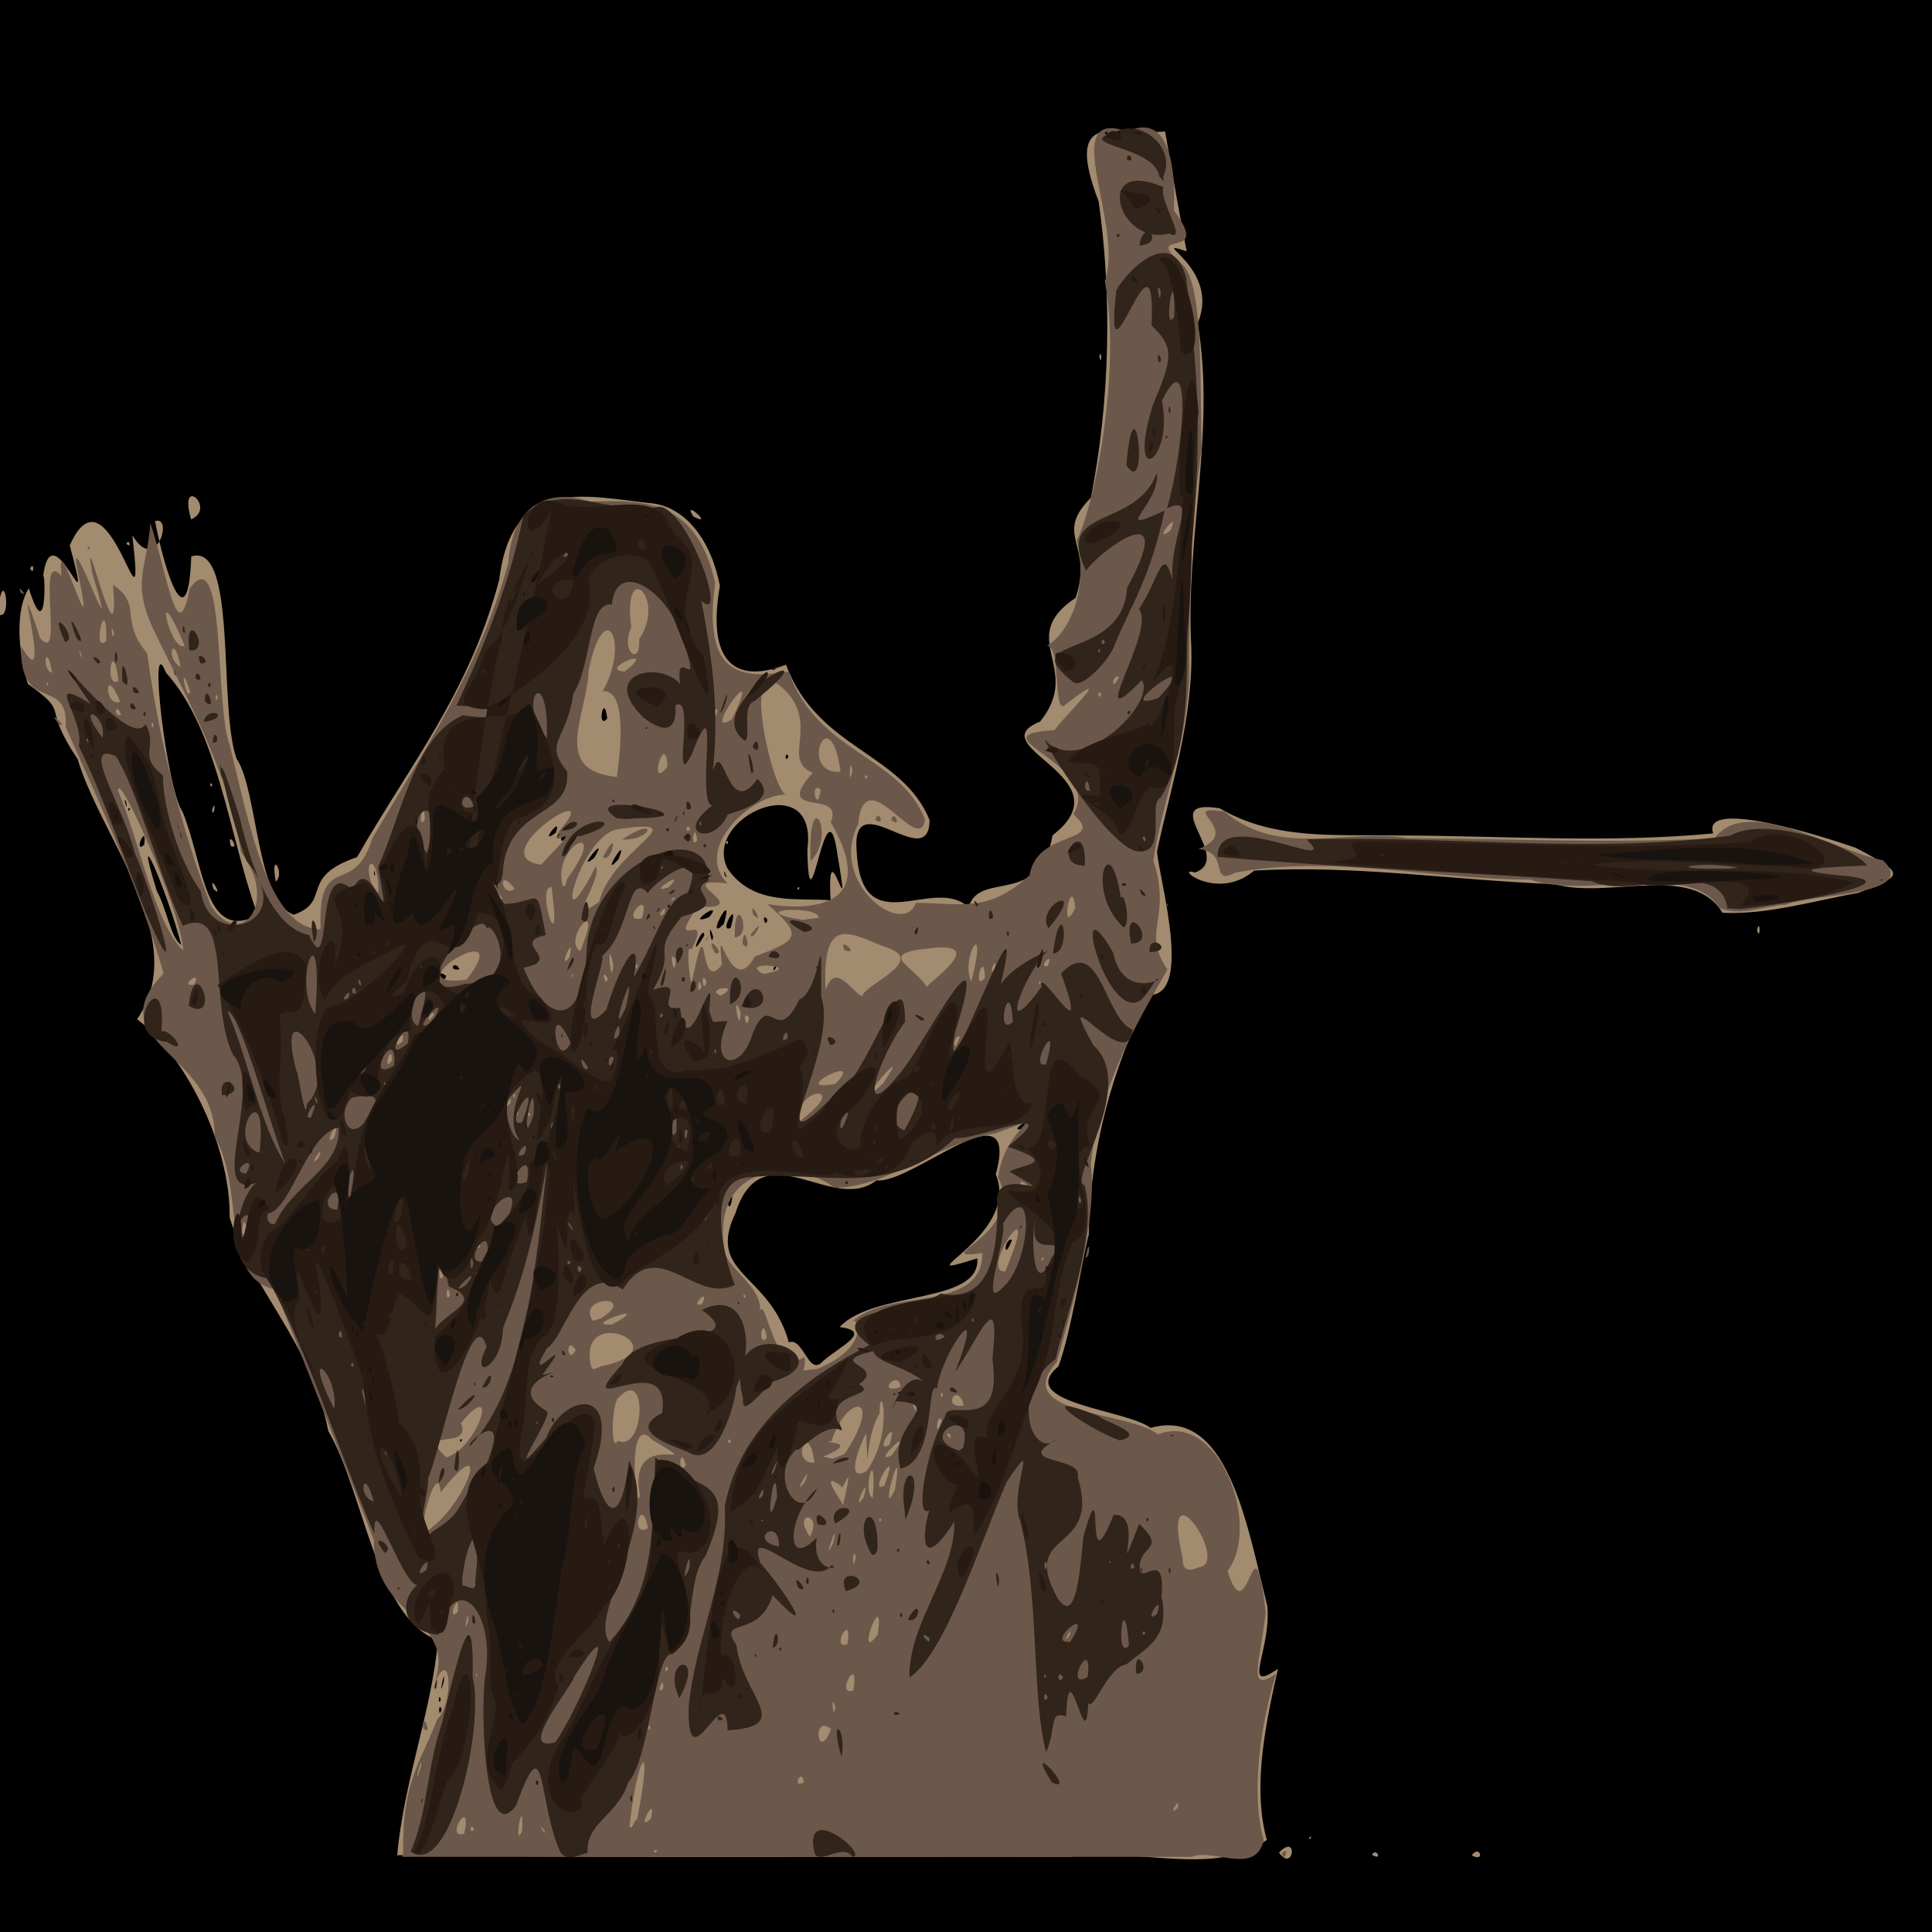 <?xml version="1.0" encoding="UTF-8" standalone="no"?>
<svg
   xmlns:dc="http://purl.org/dc/elements/1.1/"
   xmlns:cc="http://creativecommons.org/ns#"
   xmlns:rdf="http://www.w3.org/1999/02/22-rdf-syntax-ns#"
   xmlns:svg="http://www.w3.org/2000/svg"
   xmlns="http://www.w3.org/2000/svg"
   xmlns:sodipodi="http://sodipodi.sourceforge.net/DTD/sodipodi-0.dtd"
   xmlns:inkscape="http://www.inkscape.org/namespaces/inkscape"
   viewBox="0 0 512 512"
   id="svg2"
   version="1.1"
   inkscape:version="0.48.4 r9939"
   width="100%"
   height="100%"
   sodipodi:docname="basic range.svg">
  <defs
     id="defs26" />
  <sodipodi:namedview
     pagecolor="#ffffff"
     bordercolor="#666666"
     borderopacity="1"
     objecttolerance="10"
     gridtolerance="10"
     guidetolerance="10"
     inkscape:pageopacity="0"
     inkscape:pageshadow="2"
     inkscape:window-width="1272"
     inkscape:window-height="1354"
     id="namedview24"
     showgrid="false"
     inkscape:zoom="1.3037281"
     inkscape:cx="333.76291"
     inkscape:cy="388.56922"
     inkscape:window-x="0"
     inkscape:window-y="0"
     inkscape:window-maximized="0"
     inkscape:current-layer="svg2" />
  <path
     d="m0,0h512v512h-512z"
     id="path4" />
  <path
     sodipodi:nodetypes="ccccccccccccccccccccccccccccccccccccccccccccccccccccccccccccccccccccccccccccccccccccccccccccccccccccccccccccccccccccccccccccccccccccccccccccccccccccccccccccccccccccccc"
     inkscape:connector-curvature="0"
     id="path3037"
     d="m 105.263,491.64 c 1.686,-19.375 9.333,-38.952 10.784,-56.944 C 99.674,428.695 96.444,395.442 87.012,379.236 82.044,354.783 66.73,341.966 60.87,322.676 61.111,302.955 48.514,279.078 36.32,270.121 50.74,248.995 26.963,222.565 20.551,201.109 10.572,186.301 19.18,189.729 7.363,181.209 4.543,171.631 4.204,161.298 7.636,155.896 c 5.108,16.503 4.27,-6.277 3.767,-2.915 2.231,-19.077 14.064,17.593 7.082,-8.446 10.49,-23.66 20.333,30.434 16.594,-2.683 6.312,10.634 10.98,-5.478 6.001,-3.736 3.243,16.487 8.836,30.805 9.606,9.339 12.333,-3.882 7.071,39.838 11.998,53.575 5.687,8.408 5.118,37.559 15.166,41.392 10.261,-3.661 1.088,-9.927 16.774,-15.274 13.64,-23.956 29.797,-43.543 37.69,-73.591 3.352,-27.651 23.244,-21.985 39.588,-20.26 9.72,0.621 16.558,9.961 18.877,21.935 -3.817,22.055 5.563,25.584 17.522,20.909 8.298,22.416 30.812,23.3 38.05,41.187 -0.104,14.502 -20.601,-9.868 -19.35,7.859 1.144,25.467 20.303,6.354 29.7,15.292 2.699,-9.978 18.967,0.076 22.241,-19.129 19.912,-15.271 -19.731,-23.502 -3.325,-30.111 11.617,-14.237 -6.706,-22.032 9.437,-32.808 4.853,-14.352 -5.995,-16.442 4.052,-26.535 5.053,-25.789 5.629,-53.248 2.051,-78.503 -9.804,-25.416 5.633,-17.448 17.61,-18.542 2.594,14.775 2.885,16.859 5.709,31.766 -10.883,-3.622 9.19,4.174 2.917,19.027 4.854,28.575 -3.24,56.85 -1.695,85.438 0.639,19.188 -5.411,37.293 -9.083,54.593 0.718,7.86 9.442,37.741 -1.874,38.02 -9.791,18.5 -15.878,40.688 -16.2,63.5 -1.337,4.283 -4.701,26.365 -8.06,34.917 -11.607,9.728 18.156,11.432 24.416,16.299 20.311,-5.75 25.486,25.192 30.956,47.218 1.153,11.514 -7.105,23.502 2.848,16.601 -4.35,18.564 -6.367,33.148 -2.971,45.363 -13.573,10.066 -35.276,1.748 -51.98,4.469 -59.495,-0.13 -118.997,0.376 -178.489,-0.423 z m 11.798,-38.697 c -0.981,-2.251 -0.864,3.09 0,0 z m -0.238,-2.562 c -0.699,-2.231 -0.699,2.231 0,0 z m 0.793,-4.763 c 0.447,-5.027 -1.661,6.152 0,0 z m 4.846,-64.056 c -0.812,-0.807 -0.658,1.454 0,0 z m 95.643,-20.872 c 5.106,-4.291 13.106,-7.836 4.412,-9.017 9.147,-9.783 37.475,-5.961 36.47,-18.206 -21.358,6.814 11.771,-5.727 4.898,-22.257 6.69,-24.491 -22.185,2.842 -31.611,1.574 -11.557,9.251 -30.192,-13.504 -37.356,8.651 -7.842,16.386 8.991,15.807 14.123,34.281 3.949,-1.427 5.252,9.389 9.064,4.974 z m 68.668,-27.164 c -0.798,0.818 -0.335,1.841 0,0 z m -18.561,-4.963 c -2.109,-0.658 -2.448,6.276 0,0 z m -74.14,-11.371 c -2.467,-2.482 -0.793,6.717 0,0 z m 77.437,-18.183 c 4.411,-4.666 -5.996,1.652 0,0 z M 118.232,258.606 c -3.402,-2.363 -0.377,2.749 0,0 z m 3.529,-1.755 c -1.319,-2.73 -3.197,0.673 0,0 z m 83.87,-0.362 c -0.034,-2.338 -1.478,2.44 0,0 z M 48.031,250.408 c -3.693,-14.364 -13.135,-35.878 -6.49,-14.332 2.652,4.741 3.731,12.636 6.49,14.332 z m 138.607,-2.474 c -0.059,-3.747 -4.923,8.265 0,0 z m 2.359,0.355 c -1.209,-4.082 -0.98,-0.397 -0.282,1.002 z m 4.632,-2.415 c 2.636,-8.871 -3.51,1.797 0,0 z m -1.812,-1.028 c 3.115,-10.448 -5.464,5.585 0,0 z m 11.559,-1.083 c -1.688,-2.433 -0.661,2.715 0,0 z m -15.468,-0.677 c 4.371,-5.314 -7.033,2.688 0,0 z M 68.275,242.531 C 60.506,220.83 57.905,193.765 43.955,178.22 c -4.811,-12.225 0.198,31.031 4.479,37.037 5.708,14.218 5.768,34.524 19.841,27.274 z m -11.718,-6.992 c -1.459,-4.671 3.029,3.044 0,0 z m 4.631,-11.295 c -1.308,-4.712 2.66,1.111 0,0 z m -4.981,-9.615 c 1.264,-3.646 0.381,2.915 0,0 z m -0.564,-6.614 c 0.72,-1.519 0.72,1.519 0,0 z M 220.128,238.6 c -1.194,-20.848 5.814,10.942 1.854,-11.784 -3.02,-22.414 -7.543,23.706 -8.027,-1.656 3.004,-22.153 -27.938,-8.754 -21.17,4.978 6.844,10.092 18.82,7.685 27.342,8.461 z m -8.859,-3.042 c 0.658,-1.454 0.812,0.807 0,0 z m -18.889,-12.302 c 0.72,-1.519 0.72,1.519 0,0 z m -93.134,7.506 c -0.512,0.509 0.514,2.821 0,0 z m 64.653,-3.052 c 3.149,-7.69 -5.286,5.869 0,0 z m -6.431,-0.346 c 4.437,-7.491 -5.49,4.462 0,0 z M 38.215,223.85 c 0.846,-6.301 -3.102,2.775 0,0 z M 150.09,221.514 c -2.289,-0.436 -1.407,3.146 0,0 z m -2.837,-0.806 c 2.14,-5.222 -4.848,3.716 0,0 z M 34.498,214.341 c -0.812,-0.807 -0.658,1.454 0,0 z m -1.099,-1.97 c -1.051,-1.912 0.708,3.938 0,0 z M 208.949,200.475 c -0.948,-1.884 -1.024,2.221 0,0 z m -48.021,-10.083 c -0.927,-7.472 -2.836,3.393 0,0 z m 178.024,300.557 c 5.246,-5.39 3.781,5.526 0,0 z m 24.654,0.596 c 1.067,-2.139 3.024,1.812 0,0 z m 26.407,0.14 c 2.157,-3.03 3.698,2.019 0,0 z m -43.1,-4.631 c 1.119,-1.192 0.176,1.134 0,0 z m 118.709,-240.619 c 0.912,-3.328 0.912,3.328 0,0 z m -9.128,-4.529 c -8.128,-13.342 -30.247,-3.485 -44.497,-7.602 -26.522,-0.989 -53.117,-5.157 -79.638,-3.579 -9.809,8.383 -21.535,-1.325 -15.694,0.51 10.692,-3.853 -10.855,-19.874 6.591,-17.019 14.484,8.525 30.823,6.864 46.915,7.192 27.905,0.06 56.111,2.099 83.839,-0.548 -3.276,-9.463 29.007,0.736 37.875,3.865 13.811,7.269 12.111,7.162 0.61,11.904 -11.937,2.117 -23.96,5.804 -36.002,5.276 z M 73.088,233.628 c -1.613,-8.933 2.551,-2.151 0,0 z M -0.601,162.721 c 1.392,-15.129 4.255,2.711 0,0 z M 7.997,150.653 c 1.08,-2.278 1.08,2.278 0,0 z m 25.515,-6.562 c 0.748,-1.633 1.406,1.537 0,0 z m 17.139,-6.456 c -3.566,-12.132 6.889,-3.043 0,0 z m 133.06,-0.79 c -3.202,-5.055 6.027,3.193 0,0 z M -24.96,119.981 c 0.924,-5.169 -0.185,6.318 0,0 z M 291.338,94.559 c 0.557,-2.884 0.743,2.985 0,0 z M -24.989,37.207 c 2.875,-8.671 -2.442,-6.825 0,0 z"
     style="fill:#a38b6f" />
  <path
     inkscape:connector-curvature="0"
     id="path3033"
     d="m 106.861,491.128 c -0.383,-19.074 4.726,-24.178 8.994,-35.464 4.685,-4.428 3.729,-21.833 -1.562,-7.478 8.76,-19.905 -15.204,-17.968 -15.24,-40.139 C 90.413,385.88 81.724,363.604 72.888,341.731 58.112,338.505 65.042,314.998 56.902,301.277 57.181,279.038 25.587,275.974 43.373,258.001 36.713,234.755 26.632,213.463 17.408,192.672 18.285,178.991 5.143,189.557 5.601,171.255 c 9.464,16.174 -3.915,-29.433 5.03,-2.127 6.621,7.728 -1.376,-24.35 5.681,-16.475 -1.871,-16.54 10.411,27.551 3.948,-2.822 -1.582,-10.65 12.04,28.257 4.212,2.11 -3.028,-17.655 7.57,28.108 5.464,2.994 8.105,5.667 1.36,8.897 9.086,18.24 2.943,22.033 8.887,46.103 16.873,66.882 7.798,11.994 18.189,-0.796 7.998,-14.161 C 60.178,203.109 48.776,183.93 40.963,167.397 c -6.509,-13.401 -1.758,-16.841 -1.147,-28.81 4.376,12.607 7.19,34.698 10.471,17.357 9.683,-13.246 6.568,31.244 10.568,41.351 5.277,21.619 10.425,48.866 24.111,48.966 -0.82,-21.136 8.854,-7.972 13.649,-24.037 13.517,-23.012 27.918,-43.93 36.061,-72.884 1.139,-16.552 11.556,-19.858 21.632,-16.435 12.851,-0.23 28.165,-1.462 33.222,21.599 -3.43,24.876 7.16,25.411 19.468,23.481 7.586,21.679 29.391,22.104 36.134,39.166 -1.472,10.313 -16.096,-16.644 -17.703,1.281 -8.019,15.4 11.928,30.285 15.292,20.837 12.142,0.045 18.978,2.787 30.125,-7.289 1.904,-12.398 20.643,-8.066 11.607,-16.231 8.228,-13.493 -27.335,-20.972 -4.856,-22.267 0.278,-1.557 17.908,-18.421 3.081,-6.996 -3.976,4.489 -1.138,-15.327 -5.245,-15.386 5.133,-2.741 11.304,-13.696 7.953,-27.88 5.426,-11.474 11.645,-46.857 7.398,-68.717 5.323,-14.641 -12.908,-46.308 5.993,-39.636 11.142,-5.353 12.874,9.938 12.292,20.864 10.809,14.375 -9.514,3.957 2.599,14.669 5.437,6.256 4.267,33.237 4.777,48.439 -2.863,19.479 -3.366,40.198 -3.277,59.687 -0.345,17.82 -7.484,34.89 -9.52,49.519 5.043,15.445 -3.354,18.4 3.737,28.878 -5.933,10.51 -18.45,30.769 -20.295,51.719 1.845,15.574 -5.969,41.138 -9.05,52.354 -12.67,14.136 19.804,13.06 26.784,19.144 16.265,-6.42 27.606,24.39 18.486,36.16 5.563,17.961 6.98,-17.683 10.097,11.135 -1.681,14.135 -4.803,21.229 2.738,16.145 -5.37,17.964 -6.027,34.707 -3.246,44.106 -2.225,9.472 -13.191,2.028 -19.067,4.393 -69.733,0 -139.465,0 -209.198,0 l 0.227,-0.953 2e-4,2e-5 z m 67.122,-0.988 c -1.81,0.693 0.414,1.368 0,0 z m -50.98,-4.16 c 2.412,-10.52 -5.536,1.48 0,0 z m 15.351,-0.726 c 0.503,-11.221 -2.477,5.512 0,0 z m 5.819,-0.351 c -2.4,-2.705 1.234,2.804 0,0 z m -18.511,-0.231 c -1.224,-2.033 -1.224,2.033 0,0 z m 43.148,-2.407 c 4.46,-22.148 0.289,-18.721 -1.972,1.611 0.552,1.706 1.46,-2.224 1.972,-1.611 z m 3.677,-0.319 c 1.808,-7.646 -4.384,4.373 0,0 z m -59.492,-1.537 c 1.639,-4.734 -2.87,2.033 0,0 z m 199.057,-1.29 c 1.06,-3.875 -2.993,2.951 0,0 z m -99.001,-6.79 c -0.517,-4.186 -3.426,1.888 0,0 z m -101.465,-4.272 c 0.454,-4.395 -2.475,7.882 0,0 z m 108.645,-9.838 c -5.199,-4.257 -3.539,9.36 0,0 z m -47.87,-0.453 c -0.876,-1.535 -0.535,2.132 0,0 z m 49.004,-5.34 c -1.389,-4.62 -0.47,4.356 0,0 z m 4.788,-4.492 c 1.736,-10.397 -5.06,2.073 0,0 z m -50.399,-0.532 c 0.238,-4.211 -2.279,2.552 0,0 z m -49.443,-4.11 c -0.493,0.423 0.458,2.331 0,0 z m 50.778,-1.085 c -0.948,-1.884 -1.024,2.221 0,0 z m 47.448,-6.444 c 1.639,-9.323 -4.687,1.547 0,0 z m 8.069,-2.559 c 2.001,-14.014 -6.395,8.512 0,0 l 0,0 z m 50.836,0.245 c 1.285,-3.79 -2.775,3.585 0,0 z m -159.343,-4.054 c 0.02,-4.215 -1.523,5.353 0,0 z m -2.835,-2.19 c 0.873,-6.991 -3.251,3.017 0,0 z m 1.477,-8.996 c -0.274,-2.363 -1.08,2.313 0,0 z m 194.815,-2.846 c 9,-0.635 -10.326,-28.976 -4.135,-2.446 -0.235,4.565 3.561,2.759 4.135,2.446 z m -90.782,-2.709 c -0.823,-3.651 -1.028,5.405 0,0 z m -6.04,-3.61 c 2.048,-8.218 -3.188,6.595 0,0 z m -6.104,-1.826 c 3.597,-6.513 -4.904,-7.062 0,0 z m -99.978,-2.581 c 9.14,-7.05 15.958,-26.573 2.098,-9.127 -0.521,-10.284 -8.126,15.35 -2.098,9.127 z m 57.06,0.383 c -1.591,-9.371 -4.971,2.765 0,0 z m 61.828,-2.262 c -0.72,-1.519 -0.72,1.519 0,0 z m -10.118,-3.843 c 3.339,-14.599 -0.298,-2.373 -0.595,-5.212 -6.135,-4.292 0.294,4.1 0.595,5.212 z m -53.882,-2.93 c -3.208,-18.609 19.581,-4.673 3.266,-14.445 -7.166,-8.008 -4.066,21.905 -3.266,14.445 z m 59.333,0.872 c 2.237,-7.915 -3.739,5.163 0,0 z m 2.42,0.159 c 1.171,-15.622 -3.051,-1.619 0,0 z m 5.879,-2.219 c 2.712,-17.031 -4.715,9.817 0,0 z m -2.745,-1.181 c 4.643,-12.623 -4.958,3.171 0,0 z m -21.213,-0.821 c 2.906,-6.729 -3.922,5.126 0,0 z m 16.471,-2.972 c 7.355,-10.25 3.533,-25.158 3.395,-15.217 -4.18,6.806 -2.839,20.178 -3.532,5.291 -1.533,2.488 -5.876,13.492 0.137,9.926 z m -13.842,-2.211 c -1.58,-12.232 -6.564,0.622 0,0 z m -34.088,0.594 c -1.711,-5.755 -2.185,3.279 0,0 z m -63.428,-1.958 c 8.341,-2.584 14.321,-21.71 3.852,-9.141 2.945,7.614 -12.627,0.933 -3.852,9.141 z m 105.541,-0.944 c 10.616,-16.276 0.494,-15.902 -3.515,-3.362 -4.103,0.623 8.834,-0.403 -2.247,4.102 l 2.575,0.531 3.187,-1.272 0,0 z m 12.484,0.315 c 7.063,-9.41 -6.237,3.199 0,0 z m -0.609,-2.775 c 2.761,-8.857 -4.639,2.997 0,0 z m -72.006,-1.042 c 7.001,3.379 8.226,-20.049 0.217,-11.43 -1.904,1.274 -2.183,15.137 -0.217,11.43 z m 29.981,0.106 c -1.018,-1.576 -0.867,1.855 0,0 z m 57.983,-1.878 c -2.007,-0.774 1.11,2.544 0,0 z m -2.09,-3.548 c -1.426,-2.748 -1.982,6.297 0,0 z m -6.903,-3.774 c -2.032,-2.723 1.03,4.212 0,0 z m 12.73,-0.254 c -1.713,-6.666 -6.121,1.04 0,0 z m -5.546,-2.953 c -0.876,-1.535 -0.535,2.132 0,0 z m -11.266,-1.889 c -0.279,-5.07 -6.853,2.08 0,0 z m -22.06,-4.837 c 13.96,-5.562 11.242,-14.594 9.091,-12.257 9.302,-9.451 34.677,-2.263 34.678,-18.433 -15.271,2.014 11.629,-4.937 4.172,-20.062 1.812,-14.141 15.562,-17.462 -0.624,-11.707 -14.051,2.159 -28.831,14.417 -42.726,14.471 -9.832,-7.696 -32.936,-6.926 -29.153,16.733 1.013,5.443 11.935,10.474 8.868,17.693 1.927,-10.022 3.451,16.322 12.365,10.383 0.604,4.353 -2.53,3.736 3.329,3.179 z m -57.25,-0.678 c 22.273,-4.726 -6.843,-17.33 -2.631,0.127 l 0.518,0.682 2.113,-0.808 -1e-5,0 z m -6.741,-4.319 c -2.679,-4.255 -2.457,4.366 0,0 z m 50.651,-3.265 c -1.172,-6.962 -2.635,3.065 0,0 z m -40.968,-3.521 c 12.373,-6.663 -9.288,0.663 0,0 z m -44.016,-0.761 c 0.737,-5.499 2.769,-3.347 0,0 l 0,0 z m 41.062,-0.873 c 10.03,-6.417 -6.702,-6.009 -2.205,0.712 l 2.205,-0.712 z m 26.712,-3.74 c 2.493,-5.011 -3.757,1.176 0,0 z m -66.769,-2.373 c -0.914,-4.632 -1.313,2.831 0,0 z m 78.347,0.246 c -1.012,-1.612 -0.35,1.669 0,0 z m -80.15,-5.184 c -0.496,-9.198 -2.041,3.004 0,0 z m 148.954,-1.359 c 10.488,-25.208 -7.426,0.506 0,0 z m 10.278,-3.431 c -0.435,-1.039 -1.374,1.491 0,0 z m -149.424,-3.362 c -1.438,-2.344 -1.057,2.222 0,0 z m -61.8,-4.742 c -1.182,-5.206 -2.177,5.832 0,0 z M 272.862,314.722 c -3.948,-4.27 -2.56,1.854 0,0 z M 137.403,310.864 c -0.876,-1.535 -0.535,2.132 0,0 z M 84.312,307.005 c 2.412,-5.331 -3.283,3.141 0,0 z m 4.261,-5.514 c 2.383,-7.883 -3.658,3.17 0,0 z m 125.179,-5.817 c 11.148,-8.977 -3.741,-7.026 -1.785,1.527 l 1.785,-1.527 z m -73.247,-0.473 c -0.876,-1.535 -0.535,2.132 0,0 z m -3.101,-0.398 c -1.179,-2.924 -0.634,2.885 0,0 z m -37.661,-1.527 c 1.624,-2.543 -3.044,1.337 0,0 z m 35.405,-0.801 c 1.317,-3.697 -2.837,2.815 0,0 z m 1.41,-2.378 c -0.978,-0.73 -0.465,1.976 0,0 z m 97.445,-2.956 c 9.378,-13.803 -10.935,10.266 0,0 z m -12.584,0.048 c 8.499,-8.705 -13.418,2.658 0,0 z m -117.505,-6.173 c -0.073,-5.333 -2.833,3.864 0,0 z m 150.491,-6.403 c -2.155,-0.383 -1.904,6.028 0,0 z m -147.743,1.373 c 1.18,-5.045 -3.991,3.493 0,0 z m 91.827,-6.338 c -2.154,-2.537 -0.502,4.334 0,0 z m -83.4,-0.869 c -1.085,-1.637 -2.71,4.122 0,0 z m 81.189,-0.485 c -2.487,-6.789 -0.183,7.13 0,0 z m -13.648,-1.688 c -1.702,-2.461 0.431,-0.49 0,0 z m 8.348,-2.737 c 6.161,-3.305 -4.613,-1.955 0,0 z m 54.615,-2.306 c 1.363,-1.936 16.422,-12.176 0.737,-10.235 -14.666,1.378 -3.786,4.821 -0.737,10.235 l 0,4e-5 z m -17.052,2.506 c 0.128,-3.036 17.106,-9.193 6.78,-12.87 -9.128,-3.081 -17.614,-10.295 -16.522,11.219 2.471,-7.696 6.733,0.215 9.742,1.651 z m -4.797,-12.303 c -1.655,-4.01 4.5,1.706 0,0 z m -37.893,9.831 c -0.618,-4.327 -1.518,3.104 0,0 z m 71.523,-1.396 c 4.779,-18.321 -2.995,-6.82 0,0 z m -205.942,0.72 c 2.491,-4.386 -4.488,0.781 0,0 z M 187.254,260.16 c -1.712,-3.61 -1.03,3.899 0,0 z m 88.577,0.114 c -0.812,-0.807 -0.658,1.454 0,0 z m -92.365,-0.647 c 4.511,-21.538 1.384,4.664 7.864,-4.013 -1.629,-15.259 2.108,10.039 8.661,-2.088 10.778,-4.297 13.759,-5.025 3.367,-13.906 9.577,1.494 30.497,2.019 16.804,-21.739 3.802,-9.063 -15.797,-0.689 -4.807,-13.063 -7.913,-3.426 0.726,-11.334 -5.917,-20.329 -14.608,-17.071 -4.666,26.193 -1.053,26.069 -9.33,-0.056 -24.758,14.413 -15.584,23.566 -16.275,-1.887 8.427,6.984 -7.96,6.197 -8.729,12.868 4.442,-0.143 -1.65,11.374 -1.768,-2.729 -0.039,12.177 0.274,7.932 z m 5.968,-7.091 c -3.117,-6.153 3.504,1.049 0,0 z m 7.336,-2.429 c 0.31,-6.625 2.811,3.5 0,0 z m -9.582,-1.179 c 1.131,-2.453 -0.216,1.784 0,0 z m 7.525,-0.506 c -0.09,-13.385 5.162,-0.26 0,0 z m 4.245,-0.743 c 4.693,-6.091 0.189,2.549 0,0 z m 0.618,-5.36 c -1.274,-4.923 3.394,3.589 0,0 z m 15.247,-14.099 c -0.928,-21.466 7.096,-7.228 0,0 z m -91.179,31.397 c 14.091,-18.087 -21.024,2.763 0,-1e-5 l 0,1e-5 z m 37.44,-0.179 c -1.826,-3.733 -0.845,2.605 0,0 z m 99.906,-0.209 c -0.07,-8.392 -3.547,3.758 0,0 z m -58.648,-1.127 c 12.175,-2.016 -7.536,-3.744 0,0 z m -50.674,-0.018 c -0.635,0.396 0.592,1.676 0,0 z m 10.866,-2.27 c -1.873,-9.293 -0.653,7.219 0,0 z m 101.169,1.102 c 0.769,-4.75 -2.275,2.309 0,0 z m -94.726,-0.852 c -0.699,-2.231 -0.699,2.231 0,0 z m 10.09,-1.686 c -2.146,-3.802 -0.238,6.117 0,0 z m 98.572,1.641 c 2.021,-4.512 -2.927,0.599 0,0 z m -126.758,-2.266 c 1.81,-7.499 -3.466,4.056 0,0 z m 2.864,-1.686 c 6.703,-15.936 -4.96,-3.231 0,0 z M 48.559,251.86 c -0.564,-10.676 -17.514,-48.602 -17.264,-42.258 5.488,12.654 9.668,35.189 17.264,42.258 z m 3.983,-3.341 c 5.769,-5.715 -2.031,6.116 -1.954,1.171 l 1.954,-1.171 0,0 z m 93.623,-13.409 c -4.397,-0.476 2.984,21.987 0,0 z m 23.962,8.237 c 2.532,-8.81 -6.293,1.63 0,0 z m 46.892,-0.138 c -0.065,-3.474 -20.835,-2.134 -4.367,0.581 l 4.367,-0.581 0,0 z m -58.234,-4.226 c 3.542,-14.241 27.025,-22.543 4.487,-19.157 -10.241,2.745 -17.234,33.076 -5.385,9.78 1.834,3.663 -8.714,16.316 0.897,9.376 z m 1.035,-11.912 c 4.744,-9.06 2.029,2.246 0,0 z m 5.084,-4.586 c 9.664,-6.657 8.159,0.276 0,0 z m 120.056,18.166 c -1.019,-9.981 -4.281,8.632 0,0 z m -108.987,1.571 c 1.525,-3.877 -3.042,1.739 0,0 z m 2.76,-4.463 c -2.02,0.937 0.177,1.257 0,0 z m -45.607,0.303 c -5.908,-8.273 -2.393,2.042 0,0 z m -32.79,-2.846 c -0.558,-10.409 -5.409,-6.775 -0.27,2.434 l 0.27,-2.434 z m 36.085,0.309 c -4.852,-6.255 -3.502,2.755 0,0 z m 40.866,-0.445 c 5.165,-5.373 -6.776,2.482 0,0 z m -26.978,-2.19 c 11.913,-16.23 -4.229,-9.135 -1.165,1.894 l 0.57,0.045 0.594,-1.939 z m -6.919,-3.726 c 13.819,-14.467 1.016,-2.423 4.942,-9.133 12.9,-14.724 -21.172,6.787 -4.942,9.133 z m 41.379,-6.507 c -0.83,-5.912 -1.925,3.029 0,0 z m -1.873,-2.998 c -1.224,-2.033 -1.224,2.033 0,0 z m -70.326,-2.434 c -0.15,-7.653 -2.252,3.62 0,0 z m 104.901,-8.073 c -3.137,-2.136 -0.745,7.142 0,0 z m -53.989,-3.251 c 1.456,-10.668 2.067,-23.028 -3.752,-22.76 7.354,-12.855 0.442,-25.862 -3.727,-5.481 -0.392,11.791 -10.137,26.578 7.479,28.241 z m 66.395,-4.3e-4 c -1.084,-1.518 -0.723,1.568 0,0 z m -4,-1.62 c -0.677,-5.111 -1.082,5.627 0,0 z m -3.119,0.241 c -2.805,-20.319 -11.405,0.926 0,0 z m -45.877,-1.377 c -0.48,-10.139 -5.418,7.057 0,0 z M 40.701,192.14 c -0.699,-2.231 -0.699,2.231 0,0 z m 153.267,-1.553 c 9.329,-19.069 -8.882,5.896 0,0 z M 32.094,189.407 c -1.4,-3.849 -2.218,0.871 0,0 z m 158.03,-1.405 c -1.633,-0.611 -0.322,3.914 0,0 z M 31.846,185.938 c -4.431,-10.639 -4.197,1.911 0,0 z m 25.911,-1.135 c -0.808,-2.138 -0.828,2.335 0,0 z m 234.079,-0.838 c -0.948,-1.884 -1.024,2.221 0,0 z M 50.382,183.144 c -3.384,-9.684 -0.779,3.849 0,0 z m -37.592,-1.799 c -0.695,-1.508 -0.341,1.548 0,0 z m 283.76,-2.031 c -2.132,-0.405 -2.068,4.517 0,0 z m -265.152,1.129 c -1.497,-12.697 -3.951,2.366 0,0 z m -17.584,-2.167 c -1.585,-9.104 -2.924,-0.51 0,0 z m 151.707,-0.318 c 9.824,-7.539 -7.61,-0.325 0,0 z M 47.872,176.733 c -1.876,-9.788 -4.171,-2.087 0,0 z m -26.355,-3.468 c -1.249,-2.613 0.448,2.963 0,0 z m 147.866,-3.908 c 7.421,-10.896 -4.608,-21.771 -2.076,-3.087 -2.986,6.424 2.505,10.6 2.076,3.087 z m -120.437,1.755 c -8.858,-20.858 -3.835,2.193 0,0 z m -20.803,-1.249 c 0.322,-13.987 -4.107,3.814 0,0 z m 2.076,-2.138 c -1.237,-3.726 -0.338,3.319 0,0 z m 269.17,-5.608 c 1.875,-2.815 -3.864,2.011 0,0 z m 10.754,-21.497 c 3.18,-6.682 -5.416,4.081 0,0 z m 29.605,350.613 c 1.973,-2.716 0.684,3.025 0,0 z M 112.135,458.014 c -0.305,-5.399 2.714,2.569 0,0 z M 287.673,333.353 c 1.138,-6.534 1.461,-0.132 0,0 z M 455.689,240.592 c -8.283,-12.855 -35.215,-2.049 -50.169,-7.485 -26.032,-0.021 -52.369,-6.705 -78.224,-1.833 -6.916,3.681 -1.157,-5.545 -9.726,-6.261 12.558,-4.839 -6.361,-11.848 6.894,-9.963 14.548,12.447 32.559,4.335 48.639,7.084 27.098,0.165 54.178,1.403 81.262,0.045 8.496,-11.632 31.491,3.218 44.668,5.811 9.816,9.528 -18.848,8.778 -25.68,11.735 -5.771,0.299 -12.043,3.289 -17.666,0.867 z m -146.431,-0.701 c -0.353,-1.853 0.979,1.979 0,0 z m -77.272,-22.574 c 0.644,-3.285 2.94,1.808 0,0 z m 4.233,0.01 c 0.629,-3.235 2.979,2.475 0,0 z M 15.617,191.881 c -4.062,-4.984 3.082,1.707 0,0 z M 5.454,156.993 c -1.161,-2.781 2.446,1.873 0,0 z M 23.409,145.502 c -0.868,-1.917 1.24,0.362 0,0 z M -24.943,37.08 c 2.652,-8.344 3.809,3.524 0,0 z"
     style="fill:#6c584a" />
  <path
     inkscape:connector-curvature="0"
     id="path3027"
     d="m 108.826,490.653 c 4.534,-10.376 4.331,-22.155 7.964,-32.873 2.132,-7.38 9.004,-41.788 8.473,-13.357 3.287,13.136 -6.04,53.684 -16.437,46.23 z m 39.769,0.352 c -6.202,-13.245 -3.675,-35.113 -11.826,-12.554 -8.223,11.461 -9.44,-23.403 -8.301,-33.464 3.387,-18.777 -8.335,-29.722 -12.249,-11.751 -9.498,-0.915 -10.689,-8.736 -5.67,-13.166 -4.04,-0.42 -11.948,-26.217 -11.306,-13.549 -9.722,-22.02 -17.491,-48.586 -28.446,-67.744 -13.555,-2.552 -6.942,-22.721 -2.832,-25.335 -13.515,4.84 1.99,-24.837 -6.147,-33.808 -6.711,-13.217 0.016,-40.201 -13.342,-34.26 -6.718,-14.329 -11.928,-35.872 -17.784,-44.978 -9.771,-4.212 1.969,13.135 4.951,25.401 4.687,10.834 14.474,42.613 3.001,16.125 -6.561,-16.409 -11.394,-31.251 -17.791,-44.238 1.814,-7.228 -9.916,-19.326 3.144,-11.152 -17.159,-24.982 10.052,13.481 14.565,5.369 3.537,6.334 -2.321,8.058 4.645,13.627 -0.286,5.016 2.701,20.348 10.038,30.73 2.217,16.126 26.357,8.437 12.081,-8.059 -4.903,-13.164 -11.091,-41.402 -1.798,-11.504 3.724,15.774 9.326,29.299 18.334,31.064 6.484,13.96 1.181,-21.793 11.518,-11.928 5.03,-11.576 11.079,16.761 6.794,-5.975 6.543,-14.791 9.766,-34.773 22.478,-40.291 14.262,1.971 10.492,-2.218 -1.68,-2.568 7.468,-15.971 14.468,-33.405 17.708,-50.405 10.12,-9.542 23.598,0.134 35.07,-2.143 7.415,-2.738 19.929,31.851 12.116,24.757 3.401,17.705 4.609,30.676 3.052,45 2.947,-9.296 3.813,13.661 11.794,2.183 6.418,6.041 -7.015,9.059 -7.854,9.441 -3.603,8.428 -14.453,5.425 -4.143,-2.32 -4.475,-0.973 2.687,-34.725 -5.427,-13.509 -5.455,10.629 1.14,-16.128 -4.211,-13.112 -0.697,-3.056 2.663,11.835 -8.474,3.326 -12.178,-11.701 4.165,-15.313 9.654,-8.926 -1.616,-11.785 7.103,6.143 -0.368,-14.803 -4.837,-11.159 -16.528,-17.743 -17.75,-6.26 -6.297,-1.107 -5.298,16.109 -10.2,23.659 -1.822,12.647 -7.992,12.682 -1.68,20.509 1.314,12.241 -14.967,9.195 -16.902,25.414 -0.136,11.035 -9.205,-2.068 0.405,9.782 9.843,-0.516 8.093,-6.084 10.885,8.22 -9.769,2.008 5.027,6.549 -5.908,8.646 6.616,16.197 15.854,15.131 16.697,-4.059 0.785,-24.486 33.185,-36.401 32.342,-19.005 -6.751,3.086 6.671,5.783 -7.131,9.546 -8.935,10.958 -0.68,7.319 -7.561,19.396 9.956,-3.505 -0.57,6.19 7.133,4.703 1.968,17.773 9.667,-15.505 7.704,0.82 1.578,3.996 -0.238,2.838 4.875,2.752 -5.483,12.085 3.565,14.177 6.702,3.177 4.838,-11.582 6.051,3.976 12.353,-8.937 6.095,-2.545 5.805,-24.518 5.764,-0.698 4.861,13.91 -16.673,46.09 2.111,27.456 9.939,-3.385 20.01,-41.163 20.129,-20.807 -6.924,8.96 -14.093,30.434 0.17,11.667 6.429,-8.964 22.854,-40.362 13.143,-9.045 -4.558,24.134 20.089,-46.542 12.019,-12.502 3.83,-6.041 15.493,-10.096 12.391,-8.912 -6.439,6.416 -13.476,25.791 -1.568,9.538 -1.147,-6.721 13.703,19.65 5.177,-3.545 10.289,-10.797 11.516,12.017 18.96,14.871 -1.348,12.681 -21.683,-16.088 -10.384,4.134 11.712,10.395 -6.921,36.144 -2.383,37.043 3.763,12.68 -5.372,36.045 -7.662,46.125 -12.186,9.045 -6.45,27.109 0.594,21.181 -12.814,6.78 6.924,4.453 5.266,9.994 6.488,20.901 -15.656,13.382 -5.345,32.112 4.851,7.571 5.948,-6.598 6.875,-16.262 6.149,-21.379 -0.246,15.042 7.99,-5.715 8.818,-0.854 -0.859,21.538 6.793,2.357 7.223,6.809 0.475,5.656 0.15,10.97 -0.248,6.546 6.879,-5.491 5.794,8.262 2.293,11.158 -3.899,13.39 -9.296,17.997 -4.979,0.605 -8.648,12.494 -10.152,10.324 -0.535,15.851 -5.21,-15.795 -5.837,3.432 -4.789,-1.432 -2.369,2.772 -5.309,9.5 -3.894,-14.122 -1.795,-42.503 -6.925,-61.338 -3.103,-8.279 5.861,-24.265 -3.542,-10.26 -7.105,16.428 -16.228,45.458 -25.76,51.842 -0.279,-14.549 12.364,-27.868 11.867,-41.323 -12.91,20.38 -6.874,-10.945 -2.141,-9.437 -10.208,19.305 -6.226,-8.343 -0.258,-18.444 0.246,-5.227 15.535,5.416 12.504,-15.158 2.305,-21.258 -3.746,-5.124 -9.9,3.396 8.916,-22.733 -3.69,-4.884 -4.739,4.354 -3.097,-2.338 -0.003,18.92 -9.651,21.249 -3.828,-11.98 12.407,-17.079 -1.325,-17.86 -2.681,7.151 1.701,-9.15 7.552,-5.136 -5.243,-4.289 -12.322,-4.836 -13.495,-8.128 -13.55,3.21 3.825,3.575 -3.781,8.723 6.046,3.729 -11.216,1.524 -4.479,12.4 -4.511,-3.002 -12.291,6.752 -12.012,4.807 -7.816,6.675 0.644,21.118 5.414,10.459 -7.571,6.236 -9.05,22.264 -0.085,12.94 -1.648,9.267 6.632,8.733 3.914,7.317 -5.53,7.627 -23.249,-12.711 -18.889,-0.543 6.099,6.978 15.891,21.917 3.245,8.563 -3.735,11.994 -14.76,5.423 -9.599,13.256 1.623,13.648 15.555,21.459 -2.327,22.556 -0.288,-14.988 -10.925,15.285 -10.316,-6.274 1.754,-18.497 10.512,-34.012 9.567,-53.113 4.368,-23.02 24.539,-35.617 38.311,-42.73 -13.334,-9.901 12.275,-8.765 18.936,-13.638 11.575,2.257 15.07,-7.674 15.002,-23.314 -1.922,-12.207 19.612,0.523 3.162,-9.009 4.614,-2.309 12.699,-2.07 -0.399,-6.621 16.224,-12.802 -8.071,-1.575 -13.955,-2.287 -17.891,16.468 -35.712,8.334 -54.747,10.43 -13.85,0.929 -3.858,29.073 -3.579,28.443 -10.375,5.523 -20.593,-13.493 -29.778,1.31 -11.047,-7.959 -15.419,12.961 -20.084,15.538 -7.449,12.437 9.186,-6.9 -1.246,7.125 14.484,-3.632 -13.217,1.224 1.341,9.627 1.211,1.722 -12.8,21.873 -0.294,6.965 4.392,-11.676 20.529,-14.536 12.567,8.092 3.379,13.921 7.367,14.764 9.382,-2.013 8.627,17.065 -10.955,40.44 -5.195,48.098 12.265,-13.558 11.367,-30.212 12.146,-48.945 11.089,9.445 22.564,4.245 13.346,26.065 -5.347,6.368 -2.2,21.962 -8.878,26.068 -4.582,-0.864 -5.848,27.61 -11.664,34.01 -2.702,8.719 -11.312,10.662 -10.707,18.637 -2.178,0.434 -5.264,2.447 -7.151,-0.019 z m -1.465,-29.29 c 5.719,-7.615 19.335,-40.054 4.976,-17.261 -0.403,2.353 -15.542,20.316 -4.976,17.261 z M 277.664,449.746 c -1.258,-2.744 -1.258,2.744 0,0 z m 10.572,-5.32 c 1.498,-11.88 -6.67,3.964 0,0 z m -6.484,-0.017 c -2.105,-2.389 -1.281,2.781 0,0 z m -4.511,-0.166 c -0.72,-1.519 -0.72,1.519 0,0 z m 21.957,-8.189 c -1.393,-17.196 -3.854,4.757 0,0 z m -15.578,-0.935 c 7.075,-10.951 -7.172,0.658 0,0 z m -37.352,-1.051 c -3.843,-2.798 0.808,3.054 0,0 z m 57.334,-1.256 c -0.748,-1.633 -1.406,1.537 0,0 z m -107.462,-4.898 c -4.202,-3.846 -0.08,3.818 0,0 z m 110.518,-0.216 c 2.027,-6.821 -4.255,3.432 0,0 z M 125.927,419.526 c 2.353,-23.54 -3.973,-5.962 -3.345,0.745 0.085,-0.653 3.779,2.136 3.345,-0.745 z m 56.713,-3.725 c 0.874,-8.268 -3.02,6.694 0,0 z m -69.654,0.245 c 1.79,-5.923 -4.77,3.702 0,0 z m 164.538,-1.261 c -0.993,-3.349 -0.948,3.716 0,0 z m 23.114,0.776 c -0.324,-3.012 -2.162,0.86 0,0 z m -6.145,-1.665 c -1.236,-0.606 -0.122,0.815 0,0 z m -88.072,-4.029 c 0.27,-8.29 -8.596,-1.663 0,0 z m -91.853,-3.937 c 8.769,-5.607 5.427,-5.546 14.271,-17.751 7.078,-16.904 -6.473,-4.669 -4.168,-5.097 14.881,-15.86 17.511,-49.194 20.388,-75.157 -3.65,20.205 -6.254,30.43 -11.76,44.017 -0.127,10.537 -9.073,14.461 -4.345,4.989 -3.869,-13.48 -12.386,28.071 -15.531,34.815 0.683,2.486 -4.993,20.815 1.144,14.182 z m 1.692,-12.867 c 0.54,-6.934 3.114,-3.389 0,0 z m 4.137,-3.875 c 1.109,-12.558 2.119,4.074 0,0 z m 0.881,-15.641 c 8.196,-8.644 3.426,-0.102 0,0 z m 6.532,-5.901 c 3.588,-7.437 2.613,0.885 0,0 z m -2.245,-0.875 c 0.341,-1.548 0.695,1.508 0,0 z m 76.738,36.118 c -1.236,-0.606 -0.122,0.815 0,0 z m 3.626,-6.124 c -0.434,-13.097 -3.818,13.388 0,0 z M 99.061,397.938 c -2.643,-10.028 -4.622,-1.285 0,0 z m 103.03,-1.507 c 1.143,-4.718 -2.679,2.893 0,0 z m 3.081,-6.483 c 2.51,-7.261 -2.498,3.81 0,0 z m -102.958,-5.066 c -1.101,-0.684 0.951,1.948 0,0 z m 152.98,-1.184 c 3.408,-12.021 -12.905,-2.747 -0.938,0.726 l 0.938,-0.726 z m -112.827,-7.077 c -0.635,0.396 0.592,1.676 0,0 z m -43.868,-2.225 c -5.35,-16.257 -0.789,4.218 0,0 z m -9.906,-0.999 c 1.13,-9.98 -9.175,-17.912 0,0 z m 4.861,-12.253 c -1.256,0.587 0.951,2.134 0,0 z m 156.935,-6.969 c -2.601,-2.41 -4.001,2.982 0,0 z m -159.712,0.065 c -0.356,-3.862 -1.788,1.107 0,0 z m 24.791,-2.287 c 3.435,-4.639 12.861,-7.171 3.48,-11.023 -4.308,-20.277 -2.363,19.778 -4.688,12.116 l 1.208,-1.093 0,0 z m 142.601,-2.117 c -0.72,-1.519 -0.72,1.519 0,0 z m 7.505,-8.469 c 7.731,-6.403 9.022,-31.343 0.228,-17.128 1.206,3.073 -6.375,23.666 -0.228,17.128 z m 4.618,-16.06 c 0.658,-1.454 0.812,0.807 0,0 z M 123.605,340.452 c 5.122,-6.861 -6.586,4.422 0,0 z m 3.085,-3.129 c -0.812,-0.807 -0.658,1.454 0,0 z m 151.875,-3.785 c 5.572,-7.964 -6.901,1.969 -4.053,-10.792 -1.505,4.315 -0.702,22.338 4.053,10.792 z m -124.386,2.746 c -1.623,-2.795 -1.257,2.783 0,0 z m -28.729,-1.476 c -0.956,-4.752 -0.961,4.728 0,0 z m 3.329,-0.681 c 2.725,-12.75 -7.864,2.166 0,0 z m 27.232,0.973 c -0.472,-3.702 1.659,-0.453 0,0 l 0,0 z m -4.793,-0.504 c -1.1,-1.547 -1.1,1.547 0,0 z m -85.978,-6.853 c 3.222,-13.439 -6.491,1.156 0,0 z m 67.982,-2.314 c 9.252,-17.427 -10.536,-2.003 0,0 z m 18.136,-0.569 c -3.118,-3.547 2.245,4.169 0,0 z m -78.39,-0.686 c 4.526,-10.295 17.486,-14.636 16.788,-25.362 -8.322,1.398 -12.604,21.798 -18.778,22.829 -0.577,1.861 0.914,3.399 1.991,2.533 z m 115.59,-3.759 c 3.709,-11.783 -5.69,10.968 0,0 z m -99.217,0.193 c 2.186,-10.185 -6.559,-0.235 0,0 z m 3.45,-3.262 c 3.093,-15.61 -2.884,-1.144 0,0 z m 193.754,1.004 c -0.945,-3.749 -0.96,1.886 0,0 z m -146.915,-5.147 c 2.033,-11.294 -7.684,3.067 0,0 z m -74.421,-2.159 c 3.51,-6.084 -5.128,-0.483 0,0 z m 115.753,-1.777 c -0.808,-2.138 -0.828,2.335 0,0 z M 75.622,308.393 c -4.292,-11.087 -11.926,-39.893 -15.346,-40.435 5.491,12.553 8.657,30.465 15.346,40.435 z m -6.875,-2.902 c 2.632,-22.506 -9.662,-3.202 0,0 z m 70.294,0.301 c 1.899,-5.749 -4.393,2.531 0,0 z m 41.074,-1.677 c -1.084,-1.518 -0.723,1.568 0,0 z m -42.438,-2.011 c -5.756,-7.888 6.738,-21.648 -4.222,-9.552 0.929,2.915 1.855,9.087 4.222,9.552 z m 44.552,-2.339 c -1.387,-2.187 -0.649,5.44 0,0 z m -2.963,0.099 c 0.312,-12.748 -2.661,5.219 0,0 z m 60.412,-0.315 c 12.253,-21.862 -9.95,-3.822 0,0 z m -101.26,-2.178 c 5.738,-15.689 -5.814,2.205 0,0 l 0,0 z m -41.984,0.285 c 1.069,-2.544 8.021,-9.061 -3.181,-6.754 -3.991,3.692 -1.291,11.662 3.181,6.754 z m 50.37,0.757 c -0.317,-3.097 -1.654,2.281 0,0 z m 77.986,-3.294 c -2.146,-2.27 -3.344,9.82 0,0 z m -83.36,0.212 c 0.537,-14.259 -4.463,13.14 0,0 z m -59.005,0.741 c 3.326,-8.029 -3.14,1.286 0,0 z m 62.307,-0.05 c -0.978,-0.73 -0.465,1.976 0,0 z m -63.38,-3.547 c 9.832,-8.854 -9.198,-32.898 -2.739,-8.402 0.373,-0.776 2.351,14.775 2.739,8.402 z m 2.631,-1.028 c -1.57,-3.016 0.501,3.519 0,0 z m 64.525,-3.665 c -8.216,-13.592 0.356,4.594 0,0 z m -46.348,-0.6 c -0.695,-1.508 -0.341,1.548 0,0 z m -5.317,-3.78 c 1.178,-6.278 -3.543,4.448 0,0 z m 180.397,-1.404 c 4.08,-14.609 -5.089,1.931 -0.001,0 l 0.001,0 z m -172.821,0.421 c 1.187,-11.722 -8.526,5.079 0,0 z m 51.442,0.547 c -3.316,-5.725 -1.231,2.231 0,0 z m 6.859,-2.472 c -1.842,-2.467 -1.909,5.204 0,0 z m 27.122,-1.755 c -0.535,-2.132 -0.876,1.535 0,0 z m -81.76,-2.274 c 1.578,-10.028 -8.138,6.928 0,0 z m 43.136,-0.145 c -6.428,-14.183 -4.255,8.923 0,0 z m -2.537,-1.839 c 0.341,-1.548 0.695,1.508 0,0 z m 60.061,0.617 c 0.151,-4.245 -2.854,2.513 0,0 z m -44.678,-0.81 c 0.807,-6.866 -3.277,4.216 0,0 z m -53.284,-2.392 c 6.499,-21.462 -5.855,-2.513 0,0 z m 3.858,-1.075 c 6.005,-10.625 -7.884,4.94 0,0 z m 153.751,0.046 c -0.589,-13.552 -5.011,4.36 0,0 z m -107.686,-3.306 c 3.663,-12.489 9.66,-21.498 7.232,-8.532 6.634,-11.429 8.543,-20.896 14.311,-22.423 5.995,-14.879 -11.448,-0.6 -10.43,0.174 -5.611,-6.261 -4.519,10.019 -12.283,16.637 1.388,0.501 -8.169,24.027 1.17,14.144 z m 12.501,-21.665 c -0.861,-1.682 1.71,1.378 0,0 z m -1.968,-2.238 c 0.869,-3.189 1.797,-0.211 0,0 z m 2.819,-2.12 c 1.229,-2.564 0.698,0.541 0,0 z m 3.101,-4.511 c 2.092,-2.557 2.399,-0.392 0,0 z m -93.607,31.735 c 2.334,-30.442 -6.396,-8.201 0,0 z m 82.312,-1.771 c 3.719,-16.941 -5.706,12.159 0,0 z m 9.82,2.067 c -0.948,-1.884 -1.024,2.221 0,0 z m -83.339,-4.59 c 1.348,-3.898 -3.265,1.923 0,0 z m 2,-1.246 c -0.281,-3.676 -2.179,0.827 0,0 z m 1.192,-3.144 c -1.617,-1.89 0.556,3.32 0,0 z m 27.658,0.656 c 15.872,-0.296 7.29,-17.68 5.753,-14.59 -1.139,-7.576 -24.185,20.497 -5.753,14.59 z m 52.554,-30.939 c -0.812,-0.807 -0.658,1.454 0,0 z m -63.153,-1.457 c -0.72,-1.519 -0.72,1.519 0,0 z m 0.48,-2.223 c 5.93,-18.05 -7.978,-11.627 0,0 z m 72.711,-8.246 c -1.217,-0.105 0.485,2.039 0,0 z m -60.222,-4.164 c -2.194,-6.609 -5.665,2.182 0,0 z M 23.278,195.654 c -1.089,0.239 0.77,2.213 0,0 z m 121.649,0.011 c 0.651,-20.714 -8.431,-10.39 0,-1e-5 l 0,1e-5 z M 27.168,195.527 c 1.218,-6.491 -7.659,-9.92 0,0 z M 150.936,146.842 c -0.075,-2.575 -3.522,2.652 0,0 z m 64.844,343.808 c -2.841,-13.363 14.65,1.08 10.123,1.43 -2.663,-3.969 -9.251,2.811 -10.123,-1.43 z M 111.645,477.054 c 1.004,-1.769 -0.124,2.098 0,0 z m 55.361,-0.164 c 0.341,-3.57 1.007,2.362 0,0 z m 111.761,-4.524 c -8.236,-13.125 7.286,3.465 0,0 z M 223.008,465.621 c -3.388,-11.546 1.438,-7.968 0,0 z m -32.686,-9.793 c -0.99,-2.425 2.986,0.552 0,0 z m 46.76,-1.331 c -1.061,-1.802 3.279,-0.076 0,0 z m -57.077,-4.485 c -4.998,-10.905 7.251,-12.708 0,0 z m -64.87,-2.913 c 1.153,-5.278 0.614,2.566 0,0 z m 185.976,-3.563 c -0.863,-8.508 4.759,-0.051 0,0 z m -101.119,-4.798 c 0.341,-1.548 0.695,1.508 0,0 z m 6.484,-1.693 c 0.72,-1.519 0.72,1.519 0,0 z m -1.692,-0.389 c 0.669,-7.982 2.773,-0.513 0,0 z m -79.63,-6.77 c -0.127,-5.083 1.912,2.126 0,0 z m 115.435,-0.697 c 3.742,-7.114 3.52,1.445 0,0 z m -2.102,-1.005 c 0.393,-2.398 1.161,1.409 0,0 z m -17.915,-1.063 c 0.535,-2.132 0.876,1.535 0,0 z m 3.595,-5.445 c -3.285,-7.626 9.592,-2.672 0,0 z m -12.563,-0.844 c -2.507,-5.611 3.935,2.101 0,0 z m -106.2,0.125 c 0.341,-1.548 0.695,1.508 0,0 z M 264.417,420.545 c -1.395,-7.043 1.224,-2.186 0,0 z m -50.842,-1.355 c 0.761,-3.538 1.164,2.579 0,0 z m 96.088,-2.864 c 0.501,-2.873 0.872,2.289 0,0 z m -7.33,-0.212 c 0.166,-2.086 0.865,1.501 0,0 z m -56.809,-1.93 c 0.337,-2.238 1.715,1.51 0,0 z m -143.556,-2.681 c -5.144,-6.352 3.397,-1.583 0,0 z m 128.954,0.299 c -5.479,-9.316 1.932,-15.733 1.623,-1.421 -0.035,1.052 -0.979,2.206 -1.623,1.421 z m 6.708,-1.005 c 1.084,-1.518 0.723,1.568 0,0 z m -15.841,-1.41 c 1.206,-7.698 1.274,1.579 0,0 z m -5.094,-5.469 c -1.862,-6.188 5.919,1.677 0,0 z m 4.653,-0.201 c -2.637,-5.82 9.562,-5.037 0,0 z m 82.394,-0.918 c 0.788,-1.971 0.859,1.424 0,0 z m -63.998,-2.387 c -2.141,-13.402 6.552,-12.378 0.211,2.328 l -0.211,-2.328 0,0 z m -77.531,-5.702 c 0.879,-2.611 0.879,2.611 0,0 z m 58.501,-6.774 c 1.992,-2.649 8.508,-1.74 0,0 z m -38.416,-3.165 c -6.91,-2.593 -15.39,-5.961 -6.834,-10.288 2.793,-18.556 -25.392,3.238 -10.586,-12.924 4.737,-10.525 35.084,-4.37 21.138,-14.41 11.82,-5.906 14.295,9.361 9.152,20.365 -0.701,6.521 -5.785,22.037 -12.87,17.256 z m 114.396,-3.041 c -8.101,-2.945 -24.874,-14.232 -5.309,-6.346 0.602,1.197 13.23,4.685 5.309,6.346 z m 13.457,-1.269 c 1.879,-0.772 0.339,0.769 0,0 z M 146.143,376.26 c 0.952,-1.887 1,2.255 0,0 z m 50.788,-5.574 c -6.42,-25.186 28.313,-11.359 8.641,-4.771 -1.514,-0.33 -9.396,11.181 -8.641,4.771 z m 54.862,-2.092 c -0.376,-2.793 4.237,1.868 0,0 z m -102.665,-9.577 c -0.87,-2.785 1.972,0.835 0,0 z m 46.518,-13.358 c -0.664,-2.103 1.031,0.606 0,0 z M 58.803,290.262 c -0.852,-7.851 7.815,-0.335 0,0 z M 44.225,276.104 c -13.661,-1.34 0.248,-23.302 -1.442,-2.769 2.224,-0.97 7.872,6.837 1.442,2.769 z m 175.855,0.887 c -2.941,-4.356 4.039,-0.842 0,0 z m 23.992,-6.544 c -4.855,-3.493 3.328,0.059 0,0 z m -47.534,-3.656 c 3.947,-11.677 10.664,2.574 0,0 l 0,0 z M 50.033,266.606 c 1.459,-15.111 8.882,4.816 0,0 z m 143.412,-0.458 c -0.399,-14.438 6.772,-2.702 0,0 z m 107.015,-0.428 c -8.591,0.552 -16.523,-32.596 -5.466,-13.254 2.639,12.945 14.698,6.317 11.439,7.013 -1.514,2.372 -3.765,6.406 -5.973,6.241 z m -117.575,-2.844 c 0.584,-6.843 3.043,0.163 0,0 z m -7.829,-2.141 c 2.709,-10.553 0.791,3.641 0,0 z m 5.618,-0.665 c 0.002,-2.901 1.864,0.368 0,0 z m -30.395,-2.806 c 1.663,-6.078 3.06,-2.95 0,0 z m 29.304,-1.944 c -2.076,-5.618 3.998,-5.784 0,0 z m 24.129,-1.733 c 1.175,-4.174 5.747,1.787 0,0 z m 75.331,-0.921 c 2.326,-17.112 5.162,-0.024 0,0 z m 25.616,-0.356 c -0.528,-5.688 7.3,-0.148 0,0 z m -4.947,-2.295 c -2.429,-12.75 7.893,0.269 0,0 z m -117.969,0.502 c 1.116,-0.89 0.263,0.954 0,0 z m -98.577,-0.819 c -2.061,-11.141 2.503,-3.186 0,0 z m 183.643,-2.05 c 0.338,-2.747 1.037,1.543 0,0 z m -53.702,-0.656 c -11.682,-6.385 8.284,-1.149 0,0 z m 29.223,0.122 c 1.654,-4.111 0.914,2.335 0,0 z m 35.53,-1.083 c -3.784,-6.015 10.879,-13.039 0,0 z m 19.914,-0.263 c -10.366,-9.361 -3.57,-27.714 -0.746,-7.689 0.799,-2.549 2.877,6.714 0.746,7.689 z m -143.712,-2.16 c 1.645,-11.995 3.329,3.76 0,0 z m 108.062,-0.22 c -0.422,-5.158 2.501,1.05 0,0 z m 195.665,-2.655 c -1.995,-13.993 -25.644,-2.181 -35.928,-7.201 -33.045,-2.367 -66.144,-3.55 -99.16,-6.467 -0.376,-14.063 33.615,5.124 23.563,-4.601 37.41,-1.101 75.157,3.893 112.36,-1.011 8.229,-5.069 30.878,1.564 36.196,7.905 -6.835,0.336 -24.661,0.834 -7.586,2.592 23.829,1.825 -18.299,8.198 -25.946,8.979 l -3.5,-0.196 0,0 z m 2.863,-10.8 c -10.296,-1.833 -21.004,0.42 -4.966,0.282 l 2.443,-0.025 2.523,-0.258 z m -202.019,10.078 c -1.684,-3.377 2.043,1.149 0,0 z m 43.86,-3.029 c -1.725,-3.805 3.132,2.188 0,0 z m -5.06,-2.175 c -0.58,-1.709 2.707,-0.124 0,0 z m 200.917,-1.649 c 1.116,-0.89 0.264,0.954 0,0 z m -306.365,-1.261 c -0.562,-2.913 1.55,2.345 0,0 z m 95.509,-2.493 c -9.898,0.066 0.709,-14.431 0,0 z M 148.869,226.784 c 2.718,-12.46 20.843,-9.827 4.735,-5.156 -2.302,-1.072 -2.527,6.258 -4.735,5.156 z m 152.76,-1.151 c -8.318,-0.634 -29.333,-35.709 -23.703,-28.546 10.073,7.721 28.501,-11.113 24.666,-16.826 -15.934,16.294 4.045,-13.218 -0.756,-18.874 5.787,-8.414 6.582,-20.364 9.889,-2.73 -4.595,-12.788 7.457,-28.526 -2.474,-23.924 4.438,-14.823 6.907,-45.479 -1.337,-28.503 3.238,15.936 -9.417,24.079 -2.46,1.279 5.128,-12.304 6.078,-15.215 -0.282,-21.275 1.415,-31.152 -12.867,22.081 -9.339,-9.229 1.928,-4.167 14.666,-18.052 18.502,-3.393 3.008,23.812 4.258,40.285 1.661,69.144 -3.443,22.301 2.313,50.703 -8.407,68.661 -3.554,1.22 1.995,14.843 -5.96,14.214 l 0,0 z m 1.894,-3.724 c -1.691,-1.001 0.419,2.895 0,0 z m -14.722,-12.391 c -0.603,-5.889 -2.451,0.68 0,0 z m 18.212,-24.557 c 13.65,-14.689 -13.778,4.766 0,0 z m 4.172,-101.085 c 0.427,-17.346 -3.262,5.523 0,0 z m -3.619,-6.932 c -1.564,-3.308 0.073,5.828 0,0 z M 186.318,224.103 c 1.1,-1.547 1.1,1.547 0,0 z m -5.216,-2.117 c 2.328,-3.693 2.776,3.551 0,0 z M 47.925,221.758 c -0.779,-3.778 1.027,2.163 0,0 z m 99.628,0.28 c 0.619,-2.122 1.244,-0.703 0,0 z m 1.204,-1.877 c 4.032,-5.149 6.982,-0.451 0,0 z m 27.694,-0.291 c 1.1,-1.547 1.1,1.547 0,0 z M 47.062,219.147 c -0.353,-1.853 0.979,1.979 0,0 z m 131.855,-1.251 c 1.792,-3.954 -0.747,-0.1 0,0 z m -15.505,-1.051 c -11.917,-7.909 28.421,-0.227 5.164,0.018 l -2.548,0.2 -2.616,-0.218 0,1e-5 z m 17.561,-1.18 c 0.103,-2.085 0.899,1.408 0,0 z m 1.004,-1.263 c -0.679,-4.917 2.905,0.961 0,0 z m -19.765,-2.153 c 0.72,-1.519 0.72,1.519 0,0 z m 36.836,-7.514 c -2.284,-11.767 2.052,1.406 0,0 z m 0.379,-6.879 c 1.74,-4.107 2.319,3.338 0,0 z M 56.369,196.728 c 0.363,-4.881 2.458,0.774 0,0 z M 197.357,196.298 c -13.195,-9.768 26.652,-29.794 2.604,-10.506 -3.697,1.291 -0.663,9.924 -2.604,10.506 z m -26.328,-3.355 c 1.116,-0.89 0.263,0.954 0,0 z M 53.972,191.367 c 0.985,-4.745 7.996,-1.358 0,0 z m -16.038,-2.005 c 0.884,-2.364 0.932,1.544 0,0 z m 152.912,-0.503 c 3.476,-10.604 1.313,-0.283 0,0 z m 107.883,0.04 c 1.139,-1.946 1.031,1.628 0,0 z m -264.09,-1.204 c -0.853,-3.695 3.326,1.599 0,0 z m 19.658,-1.864 c -0.075,-6.022 3.623,3.506 0,0 z m -18.763,-2.245 c -1.618,-3.849 3.483,0.963 0,0 z m -3.099,-3.154 c -0.754,-10.822 3.379,5.003 0,0 z m 22.643,1.159 c 1,-2.255 0.952,1.887 0,0 z M 284.521,180.816 c -16.309,-12.585 13.046,-5.344 14.147,-24.981 14.472,-26.62 -8.714,-8.529 -10.836,-4.564 -8.569,-17.377 13.251,-10.734 18.746,-25.989 0.988,8.318 -12.88,16.948 2.056,10.025 -3.721,17.819 -9.251,25.799 -13.201,35.474 -1.139,3.827 -8.523,11.752 -10.913,10.036 z m 7.099,-8.361 c -0.72,-1.519 -0.72,1.519 0,0 z m 1.229,-2.328 c -1.224,-2.033 -1.224,2.033 0,0 z m -240.981,9.702 c -0.109,-3.826 2.863,1.732 0,0 z m -5.634,-1.252 c -0.739,-3.099 1.039,1.983 0,0 z m -20.344,-2.737 c -3.574,-3.625 2.613,-0.28 0,0 z m 4.744,-0.061 c -0.835,-5.55 1.362,-1.75 0,0 z m 22.543,0.05 c -2.153,-4.523 3.861,0.094 0,0 z M 50.169,172.349 c -1.297,-12.297 6.318,0.68 0,0 z m -32.926,-2.243 c -5.222,-11.401 4.027,-0.509 0,0 z m 3.062,-0.965 c -4.627,-11.92 4.139,4.393 0,0 z m 28.116,-1.957 c -0.011,-3.809 1.3,2.305 0,0 z M 298.49,123.303 c 2.221,-25.658 6.302,9.382 0,0 z m 10.327,-7.34 c 0.658,-1.454 0.812,0.807 0,0 z m 0.846,-7.197 c 0.503,-3.622 0.842,3.032 0,0 z m -2.627,-12.789 c -0.931,-4.431 1.793,0.21 0,0 z m -5.085,-30.919 c 1.056,-7.699 7.119,-0.481 0,0 z m -6.103,-2.673 c 1.1,-1.547 1.1,1.547 0,0 z m 13.957,-0.509 c -13.534,3.593 -20.291,-20.413 -1.475,-12.272 -1.39,3.449 6.8,14.978 1.475,12.272 z m -2.588,-15.075 c -1.008,-8.292 -23.818,-8.281 -11.497,-11.934 6.777,-3.408 16.095,4.317 12.551,11.905 l 0.126,1.194 -1.181,-1.165 0,-1.7e-5 z m -8.636,-4.584 c 0.454,-2.898 2.593,1.456 0,0 z"
     style="fill:#31241a" />
  <path
     inkscape:connector-curvature="0"
     id="path3025"
     d="m 109.783,491.128 c 5.259,-11.623 5.271,-24.986 9.973,-37.699 6.383,-27.613 7.202,11.136 -1.079,18.349 -1.903,3.744 -5.737,21.793 -8.894,19.35 z m 39.561,-11.541 c -4.58,-1.812 -6.211,-10.686 0.057,-19.159 5.384,-8.652 9.135,-20.061 15.614,-29.38 11.167,-13.253 6.175,-28.063 9.251,-44.17 11.214,-1.084 20.283,22.537 8.504,24.81 -10.532,-4.373 8.738,19.144 -4.956,26.55 -2.86,-7.351 -3.817,-20.752 -3.01,2.016 -0.19,12.049 -8.049,23.669 -10.905,18.716 1.982,2.201 -12.709,19.813 -9.782,17.967 0.655,3.626 -3.812,3.958 -4.773,2.65 z m -17.097,-5.712 c -8.194,-8.035 2.355,-19.079 -1.939,-25.257 -0.974,-9.901 0.624,-12.552 -1.505,-21.115 1.234,-14.572 -13.018,-31.668 1.115,-40.322 5.225,-24.741 14.259,-49.408 15.521,-76.568 -1.494,-13.867 -4.24,31.004 -6.118,11.859 -7.121,17.264 -6.592,25.678 -9.641,16.57 -0.819,13.838 -15.717,38.074 -14.381,15.063 11.237,-8.823 6.839,-11.042 15.081,-24.621 -3.085,-3.123 12.068,-10.407 9.925,-21.347 8.21,-3.187 10.959,-39.09 5.582,-11.704 -10.465,21.424 6.947,-26.176 -9.354,-8.639 -6.959,6.226 5.58,26.385 -1.702,27.814 0.883,-26.369 -1.748,8.667 -8.403,12.856 -1.571,8.339 -7.976,14.792 -10.323,6.417 -2.199,21.973 -1.727,12.486 -9.904,8.121 -2.134,-1.346 -2.262,14.038 -6.78,10.204 3.584,6.671 7.536,27.569 5.882,23.422 9.5,9.199 4.207,17.735 6.545,23.655 1.066,5.95 8.119,17.083 -1.088,12.282 -7.516,-15.599 -13.401,-29.668 -14.561,-47.328 -2.655,-7.035 -16.293,-46.242 -11.377,-23.715 1.834,22.688 -9.321,-20.976 -5.281,2.901 -6.884,4.879 11.922,34.739 -1.163,9.058 -3.446,-13.883 -13.544,-14.679 -7.438,-26.469 6.078,-2.666 12.848,-15.676 18.303,-19.024 6.567,-18.155 0.048,32.619 5.28,-0.081 1.641,-15.763 9.153,-20.42 15.443,-33.847 18.744,-5.686 -2.817,-21.798 -1.116,-0.959 -13.241,2.211 -4.256,23.651 -16.083,15.777 -6.587,25.615 -14.064,-17.501 -4.83,-22.416 3.791,1.991 29.841,-22.991 14.866,-14.072 -5.91,3.065 -13.66,6.07 -16.713,12.598 -5.551,-8.996 4.46,-24.511 2.527,-8.701 7.412,-18.129 -8.751,-17.519 8.046,-22.454 1.738,0.309 8.774,13.283 4.185,-2.534 4.221,-12.995 12.111,-19.64 11.756,-0.53 4.164,-18.672 -3.274,-16.544 5.296,-27.045 -3.569,-19.954 16.644,-9.995 22.763,-16.659 8.074,15.826 10.02,25.993 -4.462,30.264 -6.544,8.574 -1.561,22.593 -8.363,13.851 10.742,9.172 4.647,30.33 15.396,33.14 11.37,14.992 -15.966,-2.042 0.287,12.037 7.117,3.313 13.939,11.021 18.545,10.083 -5.524,12.003 5.075,-7.97 0.279,-8.581 5.41,-8.389 17.105,-48.534 9.07,-14.722 5.425,4.062 -1.829,24.208 10.727,20.542 13.782,0.144 18.893,-3.966 30.201,-8.34 4.619,5.374 -1.749,6.125 -0.037,8.65 2.526,8.292 -6.84,23.069 5.778,10.176 4.855,-9.14 22.656,-19.306 9.026,-1.661 -13.35,9.737 2.494,16.216 0.866,9.211 1.635,-8.165 7.705,-15.316 12.175,-16.004 2.732,-1.218 6.339,-14.508 11.89,-20.03 5.938,-0.608 -7.386,26.911 4.891,6.681 11.419,-21.632 -3.175,29.977 10.165,4.518 1.835,-3.683 -0.325,18.601 7.089,15.264 -6.449,9.639 -13.685,3.981 -23.639,8.946 -6.294,7.95 2.664,-7.163 -9.059,1.753 -3.099,11.82 -17.605,9.391 -20.277,7.651 -0.448,3.644 -25.355,-5.458 -30.308,5.049 -4.03,11.869 -15.636,16.925 -24.111,22.545 -13.93,17.761 -16.16,-52.587 -14.391,-15.861 -4.108,-7.13 0.164,19.837 -4.703,2.466 -2.641,-21.927 4.609,28.028 -4.122,29.775 -4.694,6.067 -3.42,10.068 -4.796,22.342 -5.846,28.303 13.581,-10.925 18.8,-0.212 0.247,2.297 -3.168,22.99 -3.403,19.979 4.401,1.929 4.282,-2.854 5.746,13.241 8.778,-20.798 9.254,8.614 -0.002,15.934 -3.363,7.019 -16.284,15.075 -11.942,21.15 -2.516,9.322 -7.813,15.913 -12.552,20.713 0.381,1.177 -2.703,8.652 -3.181,6.256 z m 29.544,-60.113 c -0.723,-1.568 -1.084,1.518 0,0 z m 2.614,-4.154 c -0.948,-1.884 -1.024,2.221 0,0 z m -54.506,-4.475 c -1.536,-3.79 0.606,4.222 0,0 z m 45.831,-1.583 c -0.873,-2.854 -0.968,4.682 0,0 z m 0.282,-2.302 c -0.435,-1.039 -1.374,1.491 0,0 z m -49.338,-4.19 c -3.471,-19.01 -11.229,-16.441 0,0 z m -9.868,-33.039 c -0.669,-2.221 -0.244,2.236 0,0 z m 7.054,-15.251 c 1.076,-3.027 -2.611,2.404 0,0 z m -19.882,-6.128 c -0.723,-1.568 -1.084,1.518 0,0 z m 25.179,-3.489 c -2.537,-10.557 -6.165,0.988 0,0 z m -5.06,-1.429 c 1.131,-9.33 -3.363,0.889 0,0 z m 3.592,-4.705 c -1.217,-0.105 0.485,2.039 0,0 z m -21.456,-2.026 c -1.65,-3.407 -1.239,3.53 0,0 z m -4.286,0.373 c -0.463,-4.263 -3.207,0.744 0,0 z m 25.905,-1.72 c -3.984,-14.61 -3.872,7.869 0,0 z m -17.62,-6.589 c 1.779,-22.711 -11.845,6.225 0,0 z m 16.088,-0.719 c 2.139,-13.956 -5.216,7.541 0,0 z m 43.381,-5.29 c -1.95,-1.981 0.126,-0.25 0,0 z m 26.934,-2.841 c 14.643,-10.797 -4.252,-6.454 0,0 z m -52.933,-2.153 c 3.141,-12.735 -3.437,4.246 0,0 z m 60.502,0.288 c -1.606,-2.032 -1.904,2.355 0,0 z m 43.538,-0.594 c 9.398,-2.64 -5.996,-2.285 0,0 z M 97.856,307.079 c -3.999,-10.501 1.348,10.101 0,0 z m 90.716,2.541 c 1.299,-3.618 -3.647,1.142 0,0 z m 46.52,-0.424 c -0.35,-1.669 -1.012,1.612 0,0 z m -1.551,-1.058 c 3.334,-4.151 -4.025,0.899 0,0 z m -86.267,-1.891 c -2.459,-4.596 0.941,4.723 0,0 z m 65.686,0.407 c -2.509,-9.763 -5.261,-0.349 0,0 z m 18.25,0.122 c -3.558,-2.367 1.368,1.567 0,0 z m -35.05,-0.811 c 0.524,-10.868 -7.067,3.383 0,0 z m -14.119,-0.759 c 4.644,-17.149 -12.934,-5.906 0,0 z m -2.05,-2.343 c -0.243,-8.638 1.943,1.486 0,0 z m 52.14,-0.263 c -0.985,-1.884 -1,2.26 0,0 z m -86.271,-0.413 c -0.876,-1.535 -0.535,2.132 0,0 z m 93.806,-0.928 c 13.041,-10.436 -5.681,-20.407 -1.389,0.741 l 1.389,-0.741 0,0 z m -46.441,-1.529 c -3.096,-6.433 1.855,-4.824 0,0 l 0,0 z m 11.07,0.156 c 3.88,-15.526 -7.964,2.077 0,0 z m 48.342,-1.534 c 0.811,-8.225 -2.431,6.188 0,0 z m -20.068,0.648 c -0.252,-3.194 -1.637,1.742 0,0 z m 15.492,-0.389 c -1.42,-2.933 -1.873,2.701 0,0 z m -95.737,-4.125 c -1.705,-5.884 -0.606,8.72 0,0 z m 102.079,2.011 c -1.656,-1.537 -0.639,1.104 0,0 z m -2.218,-2.182 c 6.504,-10.592 -4.258,-0.494 0,0 z m -73.748,-1.977 c -0.58,-13.812 -3.933,11.616 0,0 z m 3.37,1.615 c 0.005,-5.519 -3.875,0.777 0,0 z m 10.227,-1.383 c -0.136,-9.929 -4.717,2.125 0,0 z m 5.733,0.011 c 2.301,-11.063 -6.377,-1.045 0,0 z m -38.939,-4.141 c -1.817,-2.955 -0.963,1.566 0,0 z m 106.57,0.013 c -0.72,-1.519 -0.72,1.519 0,0 z m -18.326,-1.27 c -0.72,-1.519 -0.72,1.519 0,0 z M 96.735,283.791 c 3.456,-6.72 -5.147,4.146 0,0 z M 243.921,283.265 c -1.782,-2.982 -2.991,2.992 0,0 z m -105.39,-1.351 c -1.47,-3.616 -0.426,2.481 0,0 z m 129.265,-2.283 c -0.808,-2.138 -0.828,2.335 0,0 z m -94.87,-0.953 c -1.029,-2.596 -0.953,2.982 0,0 z M 136.558,269.416 c -4.749,-5.24 -6.84,-0.388 0,0 z m -35.171,-0.295 c -1.553,-0.687 -0.282,0.741 0,0 z m 21.638,-2.312 c -2.021,-0.916 -0.644,2.729 0,0 z m -15.986,-3.612 c 2.517,-9.802 11.527,-14.207 9.379,-3.031 12.199,13.414 25.711,-17.876 10.185,-18.31 -5.877,21.796 -12.351,-4.968 -18.515,16.663 1.366,1.85 -9.433,7.489 -1.049,4.679 z m 5.131,-6.92 c -1.049,-1.59 -1.541,1.55 0,0 z m -12.405,-3.81 c -0.937,-1.667 -2.082,1.596 0,0 z m 3.178,-2.461 c -0.948,-1.884 -1.024,2.221 0,0 z m 23.465,-35.022 c -2.827,-10.898 -7.892,1.956 0,0 z m -5.921,-6.358 c -0.812,-0.807 -0.658,1.454 0,0 z m 18.383,-5.771 c 5.189,-9.605 -6.913,8.997 0,0 z m 3.043,269.504 c 0.985,-1.884 1,2.26 0,0 z m 26.928,-11.598 c 0.722,-7.23 2.446,1.253 0,0 z m 16.501,-7.206 c 2.6,-13.825 3.573,-60.572 16.779,-36.975 -5.294,-6.654 -11.84,9.771 -11.065,22.377 4.733,-2.958 5.365,14.726 0.524,5.459 -0.416,8.892 -6.093,-0.693 -6.239,9.14 z m -55.235,-1.217 c 1.119,-1.192 0.176,1.134 0,0 z m 65.655,-2.805 c 1.046,-2.319 1.379,2.271 0,0 z M 148.117,444.895 c 1.213,-4.598 1.698,3.404 0,0 z m 2.572,-5.69 c 1.496,-4.746 8.535,0.347 0,0 z m -26.486,-4.545 c -1.174,-3.466 1.554,1.867 0,0 z m -9.37,-2.512 c -2.385,-2.811 1.45,-13.408 -3.863,-1.65 -5.678,-7.044 10.05,-21.753 9.236,-8.227 -1.843,3.264 -0.75,13.178 -5.373,9.877 z m 2.554,-5.076 c -0.876,-1.535 -0.535,2.132 0,0 z m -1.978,-4.314 c -0.039,-3.272 -4.469,0.916 0,0 z m 176.282,2.154 c -1.223,-3.188 2.712,0.972 0,0 z m -15.687,-3.731 c -2.818,-12.186 4.058,3.953 0,0 z m -21.706,-3.421 c -3.326,-6.923 9.303,-13.889 0.637,0.546 l -0.637,-0.546 0,0 z m -94.621,-9.875 c 0.465,-1.976 0.978,0.73 0,0 z m 111.941,-0.685 c -3.257,-15.867 2.923,3.555 0,0 z m -13.659,-0.037 c 1.819,-20.308 -11.667,4.426 -4.129,-13.708 -6.295,-0.491 -10.92,-17.867 0.867,-7.23 11.089,15.405 -2.489,-9.09 7.027,-5.16 -2.345,-7.052 12.126,-14.141 8.943,-30.001 -1.039,-17.108 8.185,-3.513 6.369,-15.255 15.472,-8.81 -21.568,-23.004 -6.284,-19.803 7.8,0.238 6.001,-11.504 -1.821,-12.774 13.783,8.685 3.248,-36.447 17.211,-18.061 12.58,6.67 -1.641,7.405 2.786,18.664 -8.552,-0.146 4.607,21.77 -4.658,25.283 -6.58,16.014 -3.255,24.882 -10.551,40.643 -4.99,13.022 -9.364,29.029 -15.76,37.403 z m 9.979,-24.538 c -1.233,0.417 -0.634,2.202 0,0 z m 8.346,-26.746 c -0.635,0.396 0.593,1.676 0,0 z m 10.825,-36.661 c -2.915,-13.658 -2.824,5.712 0,0 z m -7.048,-15.563 c -3.574,-4.864 -2.825,3.685 0,0 z m -81.408,99.841 c 1.281,-1.928 1.281,1.928 0,0 z m -32.524,-2.54 c -1.55,-14.674 3.796,-17.779 0,0 z m 27.538,-0.272 c 0.738,-23.037 20.282,-31.227 31.347,-40.988 -3.467,8.858 -8.692,12.409 -2.804,10.87 -1.76,14.666 -11.949,1.147 -10.942,8.332 0.581,-4.546 -4.124,20.049 -5.345,4.806 -5.548,12.031 -5.574,12.662 -12.256,16.979 z m -81.742,-3.998 c -5.169,-7.728 3.5,-0.188 0,0 z m 88.067,-1.102 c 0.658,-1.454 0.812,0.807 0,0 z m 5.357,-4.022 c 0.535,-2.132 0.876,1.535 0,0 z m 35.962,-6.125 c 1.127,-12.961 7.203,-6.534 0,0 z m -56.684,-0.462 c 1.655,-7.29 9.594,-5.451 0,0 z m -2.96,-1.071 c -11.939,-5.39 8.216,-0.027 0,0 z m 7.543,-4.538 c 2.075,-7.421 3.499,0.733 0,0 z m 67.061,-0.704 c -12.437,-4.938 3.618,-4.62 0,0 z m -33.64,-0.132 c -1.773,-4.71 1.551,1.918 0,0 z m -36.453,-0.938 c 0.658,-1.454 0.812,0.807 0,0 z m 1.303,-3.1 c 5.257,-10.695 -33.039,-10.985 -8.187,-19.801 14.17,-8.994 21.245,12.473 9.451,19.278 -0.934,-1.837 -0.966,2.853 -1.264,0.523 z m 53.956,-4.206 c -4.878,-2.167 4.694,-1.17 0,0 z m -4.716,-0.807 c 1.116,-0.89 0.263,0.954 0,0 z m 1.051,-0.168 c 0.855,-1.112 1.886,0.283 0,0 z m -38.061,-0.495 c 1.89,-10.188 9.982,-0.083 0,0 z m 23.259,-0.866 c 5.033,-1.115 4.253,-0.1 0,0 l 0,0 z m -61.32,-1.105 c 4.111,-6.122 3.877,0.585 0,0 z m -15.788,-1.934 c 0.129,-1.137 1.667,0.379 0,0 z m 61.909,-1.685 c -4.329,-1.616 -9.77,-7.094 2.15,-4.186 -1.978,2.159 1.676,4.941 -2.15,4.186 z m 36.833,-1.297 c -1.317,-8.6 5.735,4.277 0,0 z m -2.274,-0.084 c 0.832,-2.345 0.775,2.185 0,0 z m -5.122,-1.052 c -14.052,-1.185 17.504,-8.39 1.495,0.131 l -1.495,-0.131 0,0 z m -9.304,-2.865 c -3.068,-2.285 6.639,1.332 0,0 z m 3.407,-1.217 c -11.191,-11.937 20.137,-12.69 27.594,-14.188 -3.043,14.993 -20.897,10.375 -27.594,14.188 z m 10.126,-3.911 c -0.72,-1.519 -0.72,1.519 0,0 z m -5.075,-0.66 c -0.435,-1.039 -1.374,1.491 0,0 z m 6.72,-2.278 c -0.704,-2.984 -0.966,3.93 0,0 z m 37.133,4.237 c -0.247,-2.099 2.443,1.438 0,0 z M 81.817,349.613 c -2.147,-10.89 3.955,9.601 0,0 z m 199.795,1.497 c -0.024,-3.743 1.031,1.011 0,0 z m -154.077,-1.861 c 1.473,-6.322 1.929,2.188 0,0 z m 153.862,-2.702 c -1.47,-4.166 3.542,-2.694 0,0 z m -148.901,-0.454 c 0.128,-2.166 1.424,0.296 0,0 z m 19.356,-2.611 c 1.601,-12.35 6.939,-1.509 0,0 z m -31.083,-0.418 c 1.084,-1.518 0.723,1.568 0,0 z m 28.635,-4.76 c -0.223,-9.627 5.863,7.236 0,0 l 0,0 z m -83.642,-3.928 c -7.758,-1.87 -1.67,-24.206 -1.66,-4.927 1.832,-5.693 2.221,-17.878 7.4,-8.873 -5.269,0.891 -0.659,7.673 -5.739,13.8 z m 86.301,-0.44 c -4.287,-13.401 7.66,2.616 0,0 z m 31.583,0.556 c 1.197,-7.151 2.92,3.246 0,0 z m 3.8,-4.551 c 0.341,-1.548 0.695,1.508 0,0 z m 2.449,-11.504 c 1.415,-5.182 0.327,4.854 0,0 z M 73.005,316.286 c 1.793,-14.644 11.863,-9.836 0,0 z m -8.209,-1.188 c 0.139,-6.062 3.695,-1.124 0,0 z M 223.956,313.429 c 1.084,-1.518 0.723,1.568 0,0 z m -157.125,-2.815 c -1.205,-3.981 1.359,-1.048 0,0 z m 203.503,-0.572 c 0.341,-1.548 0.695,1.508 0,0 z m 17.357,-1.452 c -1.477,-5.296 2.465,3.155 0,0 z M 79.362,307.78 c -0.684,-2.713 1.941,1.979 0,0 z m 162.194,-0.499 c 2.118,-1.799 -1.217,2.071 0,0 z M 65.322,306.327 c -3.145,-9.21 3.088,1.435 0,0 z m 16.611,-1.048 c 1.571,-2.576 0.664,1.657 0,0 z m -3.301,-1.137 c 0.488,-4.22 4.74,0.294 0,0 z m -3.913,-1.987 C 70.613,284.899 61.453,266.825 57.679,261.085 c 9.448,-6.147 18.906,-12.783 23.449,-5.658 -0.38,17.477 -3.133,10.88 -7.046,13.455 1.18,13.668 -1.142,15.357 0.684,25.496 0.347,0.409 3.364,13.292 -0.047,7.778 z m 15.78,-2.116 c -1.76,-10.607 3.66,5.781 0,0 z m 48.782,-1.353 c -1.599,-4.533 1.955,2.4 0,0 z m -74.334,-4.384 c -2.364,-15.819 1.809,-11.04 3.15,-0.494 -1.094,-3.136 -2.691,1.792 -3.15,0.494 z m 78.527,-0.304 c -4.238,-10.35 3.417,1.169 0,0 z m -83.602,-3.444 c 1.796,-9.35 1.203,1.2 0,0 z m 102.059,-7.343 c 1.26,-3.917 0.607,1.968 0,0 z m -2.537,-0.687 c 0.72,-1.519 0.72,1.519 0,0 z m 24.515,-1.306 c -9.322,-11.839 9.845,-0.735 0,0 z m 2.937,-0.705 c -3.106,-30.979 4.069,-2.779 0,0 z m -26.607,0.318 c 0.72,-1.519 0.72,1.519 0,0 z m 71.472,-0.416 c 0.272,-3.906 1.107,1.422 0,0 z m 40.916,-1.363 c 2.777,-24.968 4.034,-8.543 -5e-5,0 l 5e-5,0 z m -56.981,-0.038 c -0.298,-3.736 0.938,2.226 0,0 z m -63.371,-0.219 c -5.392,-1.463 11.424,-54.844 13.445,-43.699 -3.857,6.19 -3.743,16.771 -7.596,15.061 -4.727,8.77 -0.966,21.937 -5.849,28.638 z m 3.452,-12.121 c -1.185,-3.447 -1.853,2.43 0,0 z m 5.075,-20.557 c -0.72,-1.519 -0.72,1.519 0,0 z m 16.916,31.201 c 3.303,-15.924 6.995,-2.071 0,0 z m 56.436,0.243 c -2.041,-16.835 10.452,-15.665 0,0 z m -77.951,-0.389 c -0.911,-2.237 2.469,0.02 0,0 z m -9.897,-1.572 c 1.131,-2.453 -0.216,1.784 0,0 z m 8.554,0.046 c -0.864,-8.133 2.468,-4.389 0,0 z m 21.166,-2.026 c 2.014,-7.668 0.996,2.699 0,0 z m 99.24,-0.358 c 0.465,-1.976 0.978,0.73 0,0 z m -118.411,-1.32 c -0.571,-1.197 1.229,0.581 0,0 z m 119.453,-0.271 c 0.617,-2.819 1.604,1.325 0,0 z m -164.843,-2.029 c 2.266,-11.995 5.114,1.76 0,0 z m 67.11,-0.857 c -0.976,-5.659 2.775,3.804 0,0 z m -92.484,-1.077 c 1.084,-1.518 0.723,1.568 0,0 z m 110.984,-0.885 c -0.034,-6.248 4.63,0.911 0,0 z M 50.664,265.775 c 2.489,-9.846 2.27,3.871 0,0 z m 235.626,-1.43 c -0.85,-2.497 1.615,0.814 0,0 z m 15.896,-1.326 c 0.619,-4.667 3.293,1.939 0,0 z m -27.451,-6.816 c 2.792,-11.424 1.529,2.286 0,0 z m -58.226,0.554 c -0.664,-2.103 1.031,0.606 0,0 z m 75.111,-3.232 c 1.08,-2.278 1.08,2.278 0,0 z M 58.842,252.66 c -0.21,-2.94 1.299,2.428 0,0 z m -0.52,-1.887 c 0.341,-1.548 0.695,1.508 0,0 z m -1.505,-3.195 c -1.516,-7.447 2.242,4.725 0,0 z m 84.973,-0.154 c 1.029,-7.103 2.13,2.651 0,0 z m -81.703,-1.091 c 5.06,-7.366 1.76,2.997 0,0 z m -2.418,-0.429 c 0.223,-3.914 1.408,3.773 0,0 z M 212.82,245.694 c -0.809,-1.305 2.087,0.781 0,0 z m -72.083,-1.376 c -4.701,-5.98 4.138,-7.009 0,0 z m -90.239,-0.351 c -1.231,-7.901 3.047,1.054 0,0 z m -11.366,-2.214 c 0.44,-4.916 0.973,2.004 0,0 z m 8.352,-3.099 c -4.347,-11.367 -18.028,-39.453 -13.485,-43.816 7.26,8.656 6.373,9.521 9.064,21.308 0.103,4.086 12.984,30.078 4.422,22.508 z m 129.389,1.537 c 0.723,-1.568 1.084,1.518 0,0 z m 284.328,-0.171 c 10.901,-11.802 -19.947,-2.881 -27.191,-6.106 -27.144,-1.828 -54.332,-2.795 -81.444,-5.361 13.675,-1.577 1.91,-4.123 6.838,-5.469 34.756,0.077 69.532,2.391 104.275,0.124 11.404,-8.049 32.16,10.095 9.992,6.399 -17.35,-0.232 -34.763,-2.702 -52.082,-0.414 22.936,3.311 47.927,-0.763 69.679,4.682 -9.467,4.778 -20.163,5.896 -30.068,6.145 z M 418.418,228.891 c -2.184,-0.659 -0.419,0.681 0,0 z m -3.524,-0.43 c -2.813,-0.637 -0.55,0.648 0,0 z m -47.74,-2.089 c -3.284,-0.413 -0.371,1.211 0,0 z M 37.19,237.683 c -3.757,-12.388 3.54,-3.818 0,0 z m 145.518,-1.15 c 0.617,-2.819 1.604,1.325 0,0 z m -12.319,-1.961 c -7.12,-17.729 30.832,-0.991 13.129,-3.159 -14.116,-9.302 -4.198,1.637 -13.129,3.159 z M 33.242,226.835 c -6.877,-12.679 6.863,2.746 0,0 z m 290.984,-0.65 c 1.034,-5.894 8.869,3.319 0,0 z m -175.264,0.036 c 6.146,-9.919 4.796,-3.512 0,0 l 0,0 z m 133.922,-0.107 c 1.454,-4.735 6.904,-1.735 0,0 z m 202.14,0.106 c -0.571,-1.197 1.229,0.581 0,0 z m -183.255,-1.482 c 0.205,-2.543 2.524,2.848 0,0 z m -119.821,-3.175 c 2.479,-0.733 -0.855,1.259 0,0 z m 114.48,-0.605 c 0.317,-5.932 -18.135,-11.785 -5.018,-9.919 0.271,-10.246 0.243,-8.081 -8.234,-9.14 3.106,-6.324 21.729,-8.252 21.359,-10.786 -0.004,7.994 13.88,-27.465 0.686,-9.856 5.982,-12.283 7.278,-33.235 8.36,-49.867 -3.193,3.81 1.65,-50.776 4.031,-22.302 -2.958,25.71 0.05,55.206 -6.32,78.607 -0.608,8.061 1.437,23.948 -6.197,20.875 -4.099,1.695 -5.128,13.503 -8.668,12.387 z m -5.091,-7.861 c -2.517,-1.252 -0.372,1.412 0,0 z m 3.101,-8.044 c -0.695,-1.508 -0.341,1.548 0,0 z m -144.788,14.189 c 3.873,-2.031 -1.167,1.894 0,0 z M 29.888,218.335 c -4.857,-14.334 7.288,2.524 0,0 z m 107.237,-0.053 c 0.392,-3.131 0.968,0.971 0,0 z m 37.493,-2.434 c -2.136,-2.049 3.95,1.605 0,0 z m -6.683,-1.198 c -3.338,-4.812 11.652,3.978 0,0 z m -53.923,-6.404 c -6.868,-3.687 1.765,-5.137 0,0 z m -55.359,-3.001 c -1.41,-7.483 1.921,5.269 0,0 z m 229.371,0.561 c -2.316,-2.779 3.333,1.209 0,0 z M 25.759,204.629 c 0.681,-2.943 0.681,2.943 0,0 z m 85.707,-2.036 c 1.565,-5.446 1.928,1.377 0,0 z m 4.95,-0.888 c -0.096,-4.394 1.108,1.031 0,0 z m -92.349,-1.521 c 0.699,-2.231 0.699,2.231 0,0 z m 0.868,-1.54 c -5.734,-8.1 -0.761,-13.584 0,0 z m 252.034,0.287 c 3.052,-3.164 6.465,2.35 0,0 z m -94.466,-3.034 c -2.479,-9.872 7.8,0.424 0,0 z M 28.578,193.795 c -3.013,-7.498 6.368,-0.744 0,0 z m -2.749,-4.482 c -2.81,-8.409 5.642,0.581 0,0 z m -3.591,-0.694 c -9.031,-0.846 1.595,-5.252 0,0 z m 105.861,-0.627 c -10.586,-1.194 -2.223,-4.633 0.56,-15.537 6.013,-4.443 9.243,-16.961 12.181,-25.669 17.541,-20.326 -9.105,5.915 -7.777,22.439 -4.476,13.601 -11.652,73.408 -8.013,60.637 7.269,-31.59 14.743,-63.104 21.235,-95.073 -8.672,16.017 -9.185,-6.024 2.112,-1.542 8.994,4.201 26.295,-5.56 30.06,7.925 12.777,9.899 -4.634,16.839 7.95,32.765 5.948,29.41 -9.097,-15.106 -13.392,-23.218 -1.635,-5.935 -15.461,-4.542 -17.154,3.533 3.879,15.607 -19.921,30.224 -27.763,33.741 z m 0.564,-10.059 c -1.373,-1.576 -1.433,1.829 0,0 z m 6.766,-2.752 c -0.812,-0.807 -0.658,1.454 0,0 z m 6.202,-7.595 c -17.981,43.724 -35.961,87.449 -53.942,131.173 17.981,-43.724 35.961,-87.449 53.942,-131.173 z m 10.286,-14.014 c -12.062,-0.135 -0.718,11.596 0,0 z m -7.726,0.032 c 12.355,-8.721 3.99,-10.599 -1.697,1.342 l 1.697,-1.342 0,0 z m 27.043,-8.212 c -1.634,-5.758 -3.608,1.042 0,0 z m 6.205,-6.47 c -2.368,-2.639 1.582,3.462 0,0 z m -4.184,47.883 c -14.657,-5.644 10.742,-7.083 0.65,0.709 l -0.65,-0.709 z m 24.48,-1.973 c 7.998,-13.046 7.369,-3.621 0,0 z M 19.297,179.853 c -4.176,-6.043 3.871,2.343 0,0 z m 263.166,-1.865 c -9.527,-9.812 9.348,-2.853 0,0 z m -77.96,-0.482 c 3.237,-2.597 0.872,0.657 0,0 z m 98.36,-0.902 c 1.753,-3.721 -0.244,3.355 0,0 z m 5.169,-13.992 c 1.577,-9.14 0.411,9.091 0,0 z m -172.858,-4.233 c 3.997,-7.62 -0.19,4.438 0,0 z m 152.093,-15.231 c 3.111,-8.019 18.503,-5.57 2.803,0.698 l -1.587,0.043 -1.216,-0.741 0,0 z m 17.041,-23.987 c 1.371,-5.392 2.091,1.446 0,0 z m 1.132,-4.175 c 0.305,-4.919 1.338,3.102 0,0 z M 312.976,93.371 c -1.249,-15.972 -3.819,-25.795 -6.203,-24.225 6.162,-7.576 15.161,29.022 6.203,24.225 z m -13.034,-19.123 c -0.741,-3.809 3.631,2.64 0,0 z m 6.688,-18.206 c -0.991,-3.809 2.364,2.197 0,0 z m -5.697,-0.66 c -3.7,-6.263 -7.963,-5.341 3.167,-3.711 2.865,2.215 -3.823,4.114 -3.167,3.711 z m -7.974,-18.987 c 2.304,-4.977 8.161,3.048 0,0 z m 6.978,-1.104 c 1.276,-1.357 5.822,1.331 0,0 z"
     style="fill:#271a13" />
  <path
     inkscape:connector-curvature="0"
     id="path3023"
     d="m 148.869,472.747 c -3.941,-8.311 7.151,-19.058 10.463,-26.38 2.697,-10.21 10.963,-22.923 15.85,-34.504 5.11,-1.307 11.85,19.566 2.145,26.005 -4.332,-32.14 1.738,12.574 -9.757,15.273 -8.36,-6.029 -6.034,23.091 -13.074,12.268 -4.679,-6.892 -1.661,6.099 -5.628,7.338 l -10e-6,0 z m 9.223,-9.263 c 8.838,-21.968 -11.962,2.772 0,0 z m -25.058,6.582 c -5.897,-1.09 1.405,-15.23 1.551,-6.346 -0.922,0.716 0.164,9.396 -1.551,6.346 z m 4.476,-14.288 c -3.595,-8.29 -3.452,-13.153 -6.195,-24.27 -5.647,-14.603 -2.721,-26.579 4.072,-32.031 3.736,-6.179 -12.357,-9.142 -1.097,-15.622 3.03,-1.836 -0.006,15.733 8.837,0.681 10.4,-17.629 12.761,1.637 11.66,-1.023 -3.709,7.015 -3.179,23.002 -5.939,32.081 -1.746,11.92 -3.961,31.328 -8.052,38.438 -0.098,-3.237 -1.249,5.708 -3.285,1.745 z m -0.107,-6.668 c -0.699,-2.231 -0.699,2.231 0,0 z m 1.153,-5.057 c 11.612,-2.827 0.08,-8.382 0,0 z m -3.972,-1.505 c -1.478,-1.56 -1.478,1.56 0,0 z m 6.431,-6.212 c -1.263,-5.692 0.644,-5.252 0,0 l 0,0 z m -2.554,-0.244 c -1.281,-1.928 -1.281,1.928 0,0 z m -1.339,-34.82 c -0.633,-3.691 -0.28,3.535 0,0 z m 1.189,-3.676 c -1.688,-1.082 0.399,2.938 0,0 z m -5.71,-4.975 c 1.636,-10.653 -2.356,2.873 0,0 z m 3.675,-0.451 c -0.72,-1.519 -0.72,1.519 0,0 z m -1.541,63.103 c 0.302,-3.531 2.689,1.442 0,0 z m 0.013,-6.318 c -0.664,-2.103 1.031,0.606 0,0 z m -0.302,-3.437 c 0.639,-1.471 1.137,0.816 0,0 z m 11.462,-5.087 c 0.901,-1.797 0.966,1.562 0,0 z m 41.961,-1.693 c 0.72,-1.519 0.72,1.519 0,0 z m 0.9,-4.598 c -1.893,-9.878 5.102,0.917 0,0 z m 2.327,-8.986 c 0.066,-3.006 1.678,1.897 0,0 z m -0.121,-2.397 c 0.392,-3.131 0.968,0.971 0,0 z m 2.232,-8.819 c -1.599,-14.152 6.131,1.55 0,0 z m -19.336,-4.214 c 1.338,-5.291 1.894,1.306 0,0 z m 4.29,-1.422 c -9.783,1.972 -7.054,-30.11 3.921,-15.815 7.79,5.812 4.816,17.829 -1.47,12.263 0.946,8.376 -4.678,-5.914 -2.451,3.552 z m -46.246,-8.49 c 0.074,-3.308 2.01,-0.08 0,0 z m 127.583,-2.744 c -0.726,-11.485 7.657,2.493 0,0 z M 106.444,393.118 c -2.785,-8.42 -2.776,-14.76 1.701,-0.569 -0.399,0.586 -1.548,4.081 -1.701,0.569 z m 19.118,0.192 c 3.986,-5.399 -2.618,4.382 0,0 z m 1.875,-2.633 c 2.621,-5.53 0.833,2.914 0,0 z m 69.184,-1.787 c 3.977,-8.525 6.383,0.346 0,0 z m 56.375,-0.953 c 1.478,-1.56 1.478,1.56 0,0 z m 9.877,-1.164 c 1.877,-10.256 0.94,6.584 0,0 z m -10.44,-1.164 c 0.897,-1.89 0.679,1.979 0,0 z m -51.593,-0.635 c -1.037,-1.236 1.78,0.54 0,0 z m 2.823,-1.26 c 2.268,-9.2 2.84,1.529 0,0 z m 60.957,-3.167 c -0.593,-9.26 4.126,-0.535 0,0 z m -129.994,-2.487 c 0.228,-4.273 2.112,1.887 0,0 z m 1.371,-0.872 c 1.523,-4.201 1.262,3.247 0,0 z m 72.583,-0.716 c 1.886,-1.709 0.521,-0.62 0,0 z m -75.937,-0.548 c -1.071,-6.061 5.168,0.795 0,0 z m 3.919,-1.911 c -0.102,-3.288 0.282,-3.916 0,0 z m 84.051,-1.262 c 1.119,-1.192 0.176,1.134 0,0 z m -3.885,-0.706 c 0.138,-3.678 1.232,2.734 0,0 z M 98.231,370.522 c -2.141,-7.913 2.409,5.124 0,0 z m 115.411,0.423 c 0.825,-1.715 1.012,1.033 0,0 z m 56.173,0.003 c 5.544,-8.842 -0.234,-34.642 7.068,-26.319 3.854,-14.783 2.941,-16.14 0.798,-28.011 4.142,-10.7 2.108,-14.702 -0.214,-20.915 7.271,-11.014 3.836,10.213 8.563,-4.705 -0.835,15.745 0.806,23.416 -1.106,32.135 -6.828,14.144 -7.714,37.605 -15.109,47.815 z m 6.299,-24.539 c -1.691,-1.124 -1.089,4.101 0,0 z m 3.947,-50.76 c -0.723,-1.568 -1.084,1.518 0,0 z m -145.172,74.756 c 0.126,-1.825 0.407,1.127 0,0 z m 3.383,-0.423 c 0.126,-1.825 0.407,1.127 0,0 z M 241.154,369.31 c 1.049,-1.59 1.541,1.55 0,0 z m -53.144,-1.693 c 0.341,-1.548 0.695,1.508 0,0 z m -89.02,-0.668 c -0.835,-2.037 0.657,-3.113 0,0 z m 119.68,-0.285 c 1.471,-2.293 1.262,2.001 0,0 z m -31.365,-0.741 c 0.341,-1.548 0.695,1.508 0,0 z m -4.934,-0.924 c -19.032,0.805 -3.306,-15.204 1.269,-5.003 2.332,-4.168 2.719,8.578 -1.269,5.003 z m -84.579,-1.616 c 0.316,-3.881 1.35,1.877 0,0 z M 118.127,361.89 c -9.675,-8.925 8.723,-12.606 0,0 z m -1.817,-5.372 c -1.101,-0.684 0.951,1.948 0,0 z m 119.769,2.632 c 0.72,-1.519 0.72,1.519 0,0 z m 1.48,-0.28 c -1.332,-2.362 3.363,-0.003 0,0 z m 2.114,-0.847 c 1.553,-0.687 0.282,0.741 0,0 z m -101.989,-1.202 c 4.457,-21.359 11.333,-2.324 1.112,-1.882 0.542,0.063 -0.734,4.442 -1.112,1.882 z m -43.288,-3.203 c -0.636,-2.026 1.953,1.198 0,0 z M 231.756,353.364 c -0.591,-2.477 1.65,0.887 0,0 z M 96.351,352.786 c -7.996,-5.982 -13.28,-29.569 -4.406,-9.011 0.181,0.7 -0.753,-24.817 -3.335,-29.763 -0.541,-5.788 7.062,-11.089 2.608,5.897 3.185,-8.129 10.166,-4.817 7.555,-10.422 -7.222,-12.749 5.939,-19.689 10.567,-33.13 6.584,-7.698 20.247,-23.914 25.903,-16.04 -10.591,7.216 5.217,10.447 7.17,18.767 -4.781,13.533 -3.441,-7.03 -7.689,10.73 -1.915,8.152 -6.465,8.427 -11.135,15.587 -3.474,11.318 -1.164,29.517 3.802,15.645 -0.832,11.812 -8.823,19.77 -11.429,13.87 -1.295,27.024 -5.387,-4.471 -7.315,-12.054 -2.626,-27.42 -17.181,55.013 -12.295,29.921 l 0,0 z m 0.172,-2.153 c -0.978,-0.73 -0.465,1.976 0,0 z m 29.321,-49.93 c -0.812,-0.807 -0.658,1.454 0,0 z m 3.101,-3.375 c -1.161,-4.004 1.272,-2.87 0,10e-6 l 0,-10e-6 z m 1.128,-2.975 c -0.812,-0.807 -0.658,1.454 0,0 z m -1.807,-1.288 c 1.104,-2.922 -2.611,2.693 0,0 z m -5.524,-7.622 c -1.179,-1.499 -1.012,2.094 0,0 z m 0.846,-18.839 c -2.965,-3.346 -1.779,5.712 0,0 z m 0.728,-2.283 c 8.2e-4,-3.467 -2.495,1.186 0,0 z m -31.167,87.315 c 0.465,-3.825 0.746,5.028 0,0 z M 119.185,352.185 c 1.34,-6.29 2.742,-0.055 0,0 z m 6.209,-0.134 c -5.477,-8.383 5.547,-18.376 5.454,-26.757 10.087,-5.939 3.941,7.666 4.082,2.803 1.109,6.017 -6.803,7.876 -9.536,23.954 z m 122.531,-0.415 c 1.565,-4.227 4.124,2.538 0,0 z m -135.327,-0.61 c 0.539,-3.181 0.245,1.822 0,0 z m 140.809,-0.872 c 0.131,-9.814 1.277,2.355 0,0 z m -2.62,-1.19 c -2.055,-3.789 4.44,1.425 0,0 z m 5.883,-2.539 c 0.282,-7.734 2.986,-2.112 0,0 z m -1.575,-0.012 c -0.156,-4.424 2.58,2.874 0,0 z M 75.48,344.968 c -10.026,-8.652 0.211,-24.373 8.615,-26.954 0.503,-5.347 3.067,17.185 -5.891,12.392 -1.784,5.898 4.288,14.696 -2.723,14.562 z m 66.575,-1.905 c 0.341,-1.548 0.695,1.508 0,0 z m 1.269,-1.052 c -7.958,-11.496 11.957,-4.756 0,0 z m 10.444,-2.371 c 1.249,-2.613 -0.448,2.963 0,0 z m -3.347,-1.131 c 1.599,-2.31 0.511,-1.068 0,0 z m 12.356,0.328 c -9.574,-5.166 -12.949,-33.778 -7.04,-45.271 10.071,8.245 11.362,-41.697 14.227,-25.701 -3.119,18.171 1.033,12.579 1.133,7.933 1.205,19.328 17.441,1.361 18.287,17.091 -9.549,4.889 9.07,1.989 1.461,12.108 -8.066,4.2 -11.071,9.975 -2.484,10.118 -4.243,3.069 -8.206,13.265 -12.039,12.108 -0.624,0.224 -6.538,2.205 -10.195,6.626 -0.29,2.323 -1.275,5.963 -3.35,4.987 z m 4.016,-10.688 c 1.984,-7.983 19.325,-14.076 16.657,-25.135 1.54,-5.882 -4.837,-20.509 -7.359,-12.282 7.57,15.681 -7.98,25.704 -10.918,34.127 0.672,0.68 0.192,4.767 1.619,3.29 z m 12.063,-34.511 c 0.13,-3.429 1.337,4.458 0,0 z m -9.877,33.338 c -1.1,-1.547 -1.1,1.547 0,0 z m -7.661,-4.652 c 8.392,-3.707 20.907,-29.928 1.529,-17.057 4.732,-12.794 -3.699,5.651 -4.863,1.507 -4.982,0.752 -0.687,20.097 3.334,15.549 z m 25.943,-20.145 c 3.53,-5.907 -6.557,1.71 0,0 z m -2.266,-5.523 c -2.921,-2.17 1.25,2.711 0,0 z m -13.197,-11.567 c -0.535,-2.132 -0.876,1.535 0,0 z M 69.458,336.738 c 0.658,-1.454 0.812,0.807 0,0 z m 99.804,-3.175 c 0.658,-1.454 0.812,0.807 0,0 z m -23.964,-2.353 c 0.341,-1.548 0.695,1.508 0,0 z m -7.781,-9.464 c 1.118,-13.334 9.619,-3.371 0,0 l 0,0 z m -69.196,-1.552 c 1.054,-4.733 3.881,-0.556 0,0 z m 206.274,-2.055 c -0.549,-3.893 2.661,2.313 0,0 z m -145.085,-0.476 c 0.72,-1.519 0.72,1.519 0,0 z m 59.411,-5.899 c 1.026,-5.097 1.223,4.063 0,0 z m -59.411,-0.214 c 0.535,-2.132 0.876,1.535 0,0 z m 12.102,-2.384 c 0.306,-15.298 8.634,-0.328 0,0 z m 54.715,-0.392 c 1.1,-1.547 1.1,1.547 0,0 z m -69.172,-1.149 c 0.265,-7.088 8.14,-1.089 0.897,-0.021 l -0.432,1.37 -0.465,-1.349 0,0 z m -1.311,-0.943 c 0.658,-1.454 0.812,0.807 0,0 z m 10.299,-0.572 c -0.298,-3.736 0.938,2.226 0,0 z m 60.858,-2.247 c -6.26,-20.045 8.677,7.746 0,0 z m -49.622,0.491 c -0.791,-9.805 4.682,-30.612 -1.677,-11.077 -11.62,-27.484 20.846,-3.326 4.412,-3.774 -1.418,1.868 3.078,15.323 -2.735,14.851 z m 123.237,-0.237 c 0.35,-1.669 1.012,1.612 0,0 z m -138.519,-0.706 c 0.975,-2.954 1.001,2.598 0,0 z m -3.574,-1.411 c 0.341,-1.548 0.695,1.508 0,0 z m 12.546,-0.61 c 0.658,-1.454 0.812,0.807 0,0 z m -9.295,-2.202 c 1.243,-3.77 0.328,2.204 0,0 z m -44.669,-2.648 c -0.872,-5.299 -6.794,-28.519 6.47,-25.726 5.947,8.718 20.615,-19.887 15.071,-1.494 -5.355,7.782 -14.79,15.529 -20.187,24.482 -6.087,-1.028 4.866,3.592 -1.355,2.739 z m -21.206,-5.018 c -2.554,-11.221 4.993,3.537 0,0 z m 183.713,-0.903 c 0.332,-15.817 14.488,-19.412 2.811,-1.849 -0.513,-0.252 -2.253,5.292 -2.811,1.849 z M 70.947,290.274 c -4.773,-10.952 6.667,4.017 0,0 l 0,0 z m 27.12,0.268 c -8.895,-11.463 9.331,-3.934 0,0 z m 96.428,-4.127 c 1.03,-3.661 9.976,-3.509 0,0 l 0,0 z m -52.735,-16.207 c -7.216,-13.091 10.493,1.658 0,0 l 0,0 z m 92.91,0.984 c 2.1,-9.937 2.386,1.329 0,0 z m -122.811,-2.038 c 1.434,-8.508 5.887,-1.369 0,0 z m -48.072,-1.553 c -20.997,-9.451 27.159,-15.215 10.518,-7.099 -6.091,-4.64 -11.266,3.559 -10.518,7.099 z m 38.376,-3.969 c 3.308,-10.151 7.58,-8.862 0,0 z m 9.924,-1.937 c -0.479,-11.143 9.7,-3.423 0,0 l 0,0 z m 58.03,-2.35 c 0.352,-3.708 2.188,0.743 0,0 z m -35.409,-5.872 c -2.91,-12.776 -10.385,-25.892 -0.129,-8.579 1.213,1.013 2.065,12.325 0.129,8.579 z m -39.805,-0.02 c -1.422,-2.121 2.589,0.082 0,0 z m 23.612,-0.41 c 7.377,-18.78 -8.623,4.39 1.578,-14.125 4.409,-12.283 -8.332,14.947 -10.686,2.92 -12.506,13.196 1.051,-23.765 -1.644,-13.582 2.732,-22.065 5.089,20.525 7.012,-7.653 -1.693,-19.307 14.892,8.503 11.352,-9.044 11.053,-9.949 4.918,-19.929 14.229,-25.037 5.791,13.923 -2.782,20.137 6.271,16.577 1.959,15.041 -17.024,3.321 -15.971,25.421 -7.244,4.03 -4.739,19.334 -12.142,24.524 z m 1.092,-26.973 c -0.432,-4.801 -2.607,2.135 0,0 z m 3.278,-1.123 c -0.937,-1.667 -2.082,1.596 0,0 z m 3.597,-0.666 c 7.754,-11.386 -10.105,3.18 0,0 z m 5.69,-10.301 c 8.737,-7.545 10.572,-24.295 3.08,-4.727 -0.397,0.249 -5.591,6.061 -3.08,4.727 z m 11.646,-7.636 c 2.529,-5.192 -3.571,2.651 0,0 z m -47.012,38.537 c -1.431,-9.487 2.119,-12.691 5.114,-0.429 -6.127,-6.235 0.703,2.029 -5.114,0.429 z m 6.481,-4.284 c -0.917,-5.276 2.062,4.35 0,0 z m -9.292,-0.393 c -0.89,-2.525 2.011,1.761 0,0 z m 372,-1.164 c -7.462,-3.109 15.591,-1.85 0,0 z M 103.218,236.946 c -2.761,-9.143 2.272,0.52 0,0 z m 28.145,-2.622 c -0.945,-5.095 1.673,4.251 0,0 z m -84.55,0.469 c -2.324,-8.491 3.911,2.268 0,0 z m 390.324,-1.362 c -3.169,-4.345 34.961,-2.264 35.179,-0.907 -11.713,0.974 -23.45,1.431 -35.179,0.907 z m -250.545,-1.112 c 6.166,-1.352 -4.255,2.126 0,0 z m 245.027,0.299 c -9.242,-3.081 -2.112,0.56 0,0 l 0,0 z m -260.665,-0.446 c 0.658,-1.454 0.812,0.807 0,0 z m -69.919,-1.368 c -2.202,-2.573 5.461,-2.172 0,0 z m 2.026,-0.234 c 1.552,-5.411 2.452,2.385 0,0 z m -58.822,-1.669 c -2.625,-7.631 5.061,2.525 0,0 z m 420.182,0.127 c -13.23,-1.604 -31.884,-0.427 -41.774,-2.603 19.352,-0.935 39.186,-4.665 58.277,2.399 -5.485,0.615 -11.008,0.356 -16.502,0.204 z m -288.674,-2.549 c 2.654,-3.042 4.459,1.791 0,0 z M 40.563,218.282 c -8.461,-12.668 -6.754,-31.325 0.399,-7.514 1.285,0.041 2.812,13.367 -0.399,7.514 z m 69.493,-0.268 c 0.338,-2.747 1.037,1.543 0,0 z M 30.269,216.483 c 1.258,-2.744 1.258,2.744 0,0 z m 93.883,-0.264 c 1.211,-0.853 1.026,2.193 0,0 z m 172.612,-1.838 c -9.404,-10.184 10.894,-6.385 0,0 z m -171.555,-4.117 c -1.729,-3.005 3.362,1.319 0,0 z m 176.98,-4.371 c -9.175,-3.157 3.772,-15.981 8.087,-2.969 1.542,7.804 -4.378,-4.839 -8.087,2.969 z m 2.224,-3.407 c 0.195,-4.552 -2.181,3.958 0,0 z m 3.235,-7.029 c 0.892,-19.045 3.798,-9.167 0,0 z M 132.892,193.199 c 0.341,-1.548 0.695,1.508 0,0 z m -4.018,-5.784 c 1.553,-0.687 0.282,0.741 0,0 z m 3.223,-0.952 c 7.661,-6.228 -1.531,3.75 0,0 z m 179.387,-4.721 c 0.274,-9.135 2.043,-46.46 2.317,-17.186 0.441,3.996 1.455,16.943 -2.317,17.186 z m -172.795,-11.306 c 1.081,-7.17 3.427,1.097 0,0 z m 43.203,-4.069 c -1.726,-6.952 2.632,4.939 0,0 z m -44.861,0.733 c -1.932,-14.153 15.521,-8.661 3.951,-2.664 -1.25,0.725 -2.655,2.991 -3.951,2.664 z m 15.314,-2.874 c 0.166,-2.086 0.865,1.501 0,0 z m 26.95,-1.116 c -2.692,-7.896 4.978,5.604 0,0 z m -40.764,-5.421 c 0.465,-1.976 0.978,0.73 0,0 z m 2.024,-3.539 c 4.155,-7.319 1.729,1.437 0,0 z m 38.242,-0.7 c -11.747,-14.869 10.58,-8.581 0,1e-5 l 0,-1e-5 z m -27.298,-1.315 c 1.058,-2.49 3.502,-16.229 10.15,-11.52 5.707,10.703 -4.272,1.392 -8.539,12.349 l -1.61,-0.829 0,0 z m 161.737,-6.847 c 6.155,-33.717 -0.576,16.463 0,0 z m -143.411,-5.43 c 0.72,-1.519 0.72,1.519 0,0 z m 0.846,-3.373 c 1.13,-0.751 1.101,1.38 0,0 z m 143.573,-6.359 c -0.694,-6.253 2.159,-29.651 1.858,-5.801 -0.042,1.202 0.938,9.404 -1.858,5.801 z M 292.747,35.291 c 1.1,-1.547 1.1,1.547 0,0 z m 3.527,0.007 c 0.639,-1.471 1.137,0.816 0,0 z"
     style="fill:#19130f" />
</svg>
